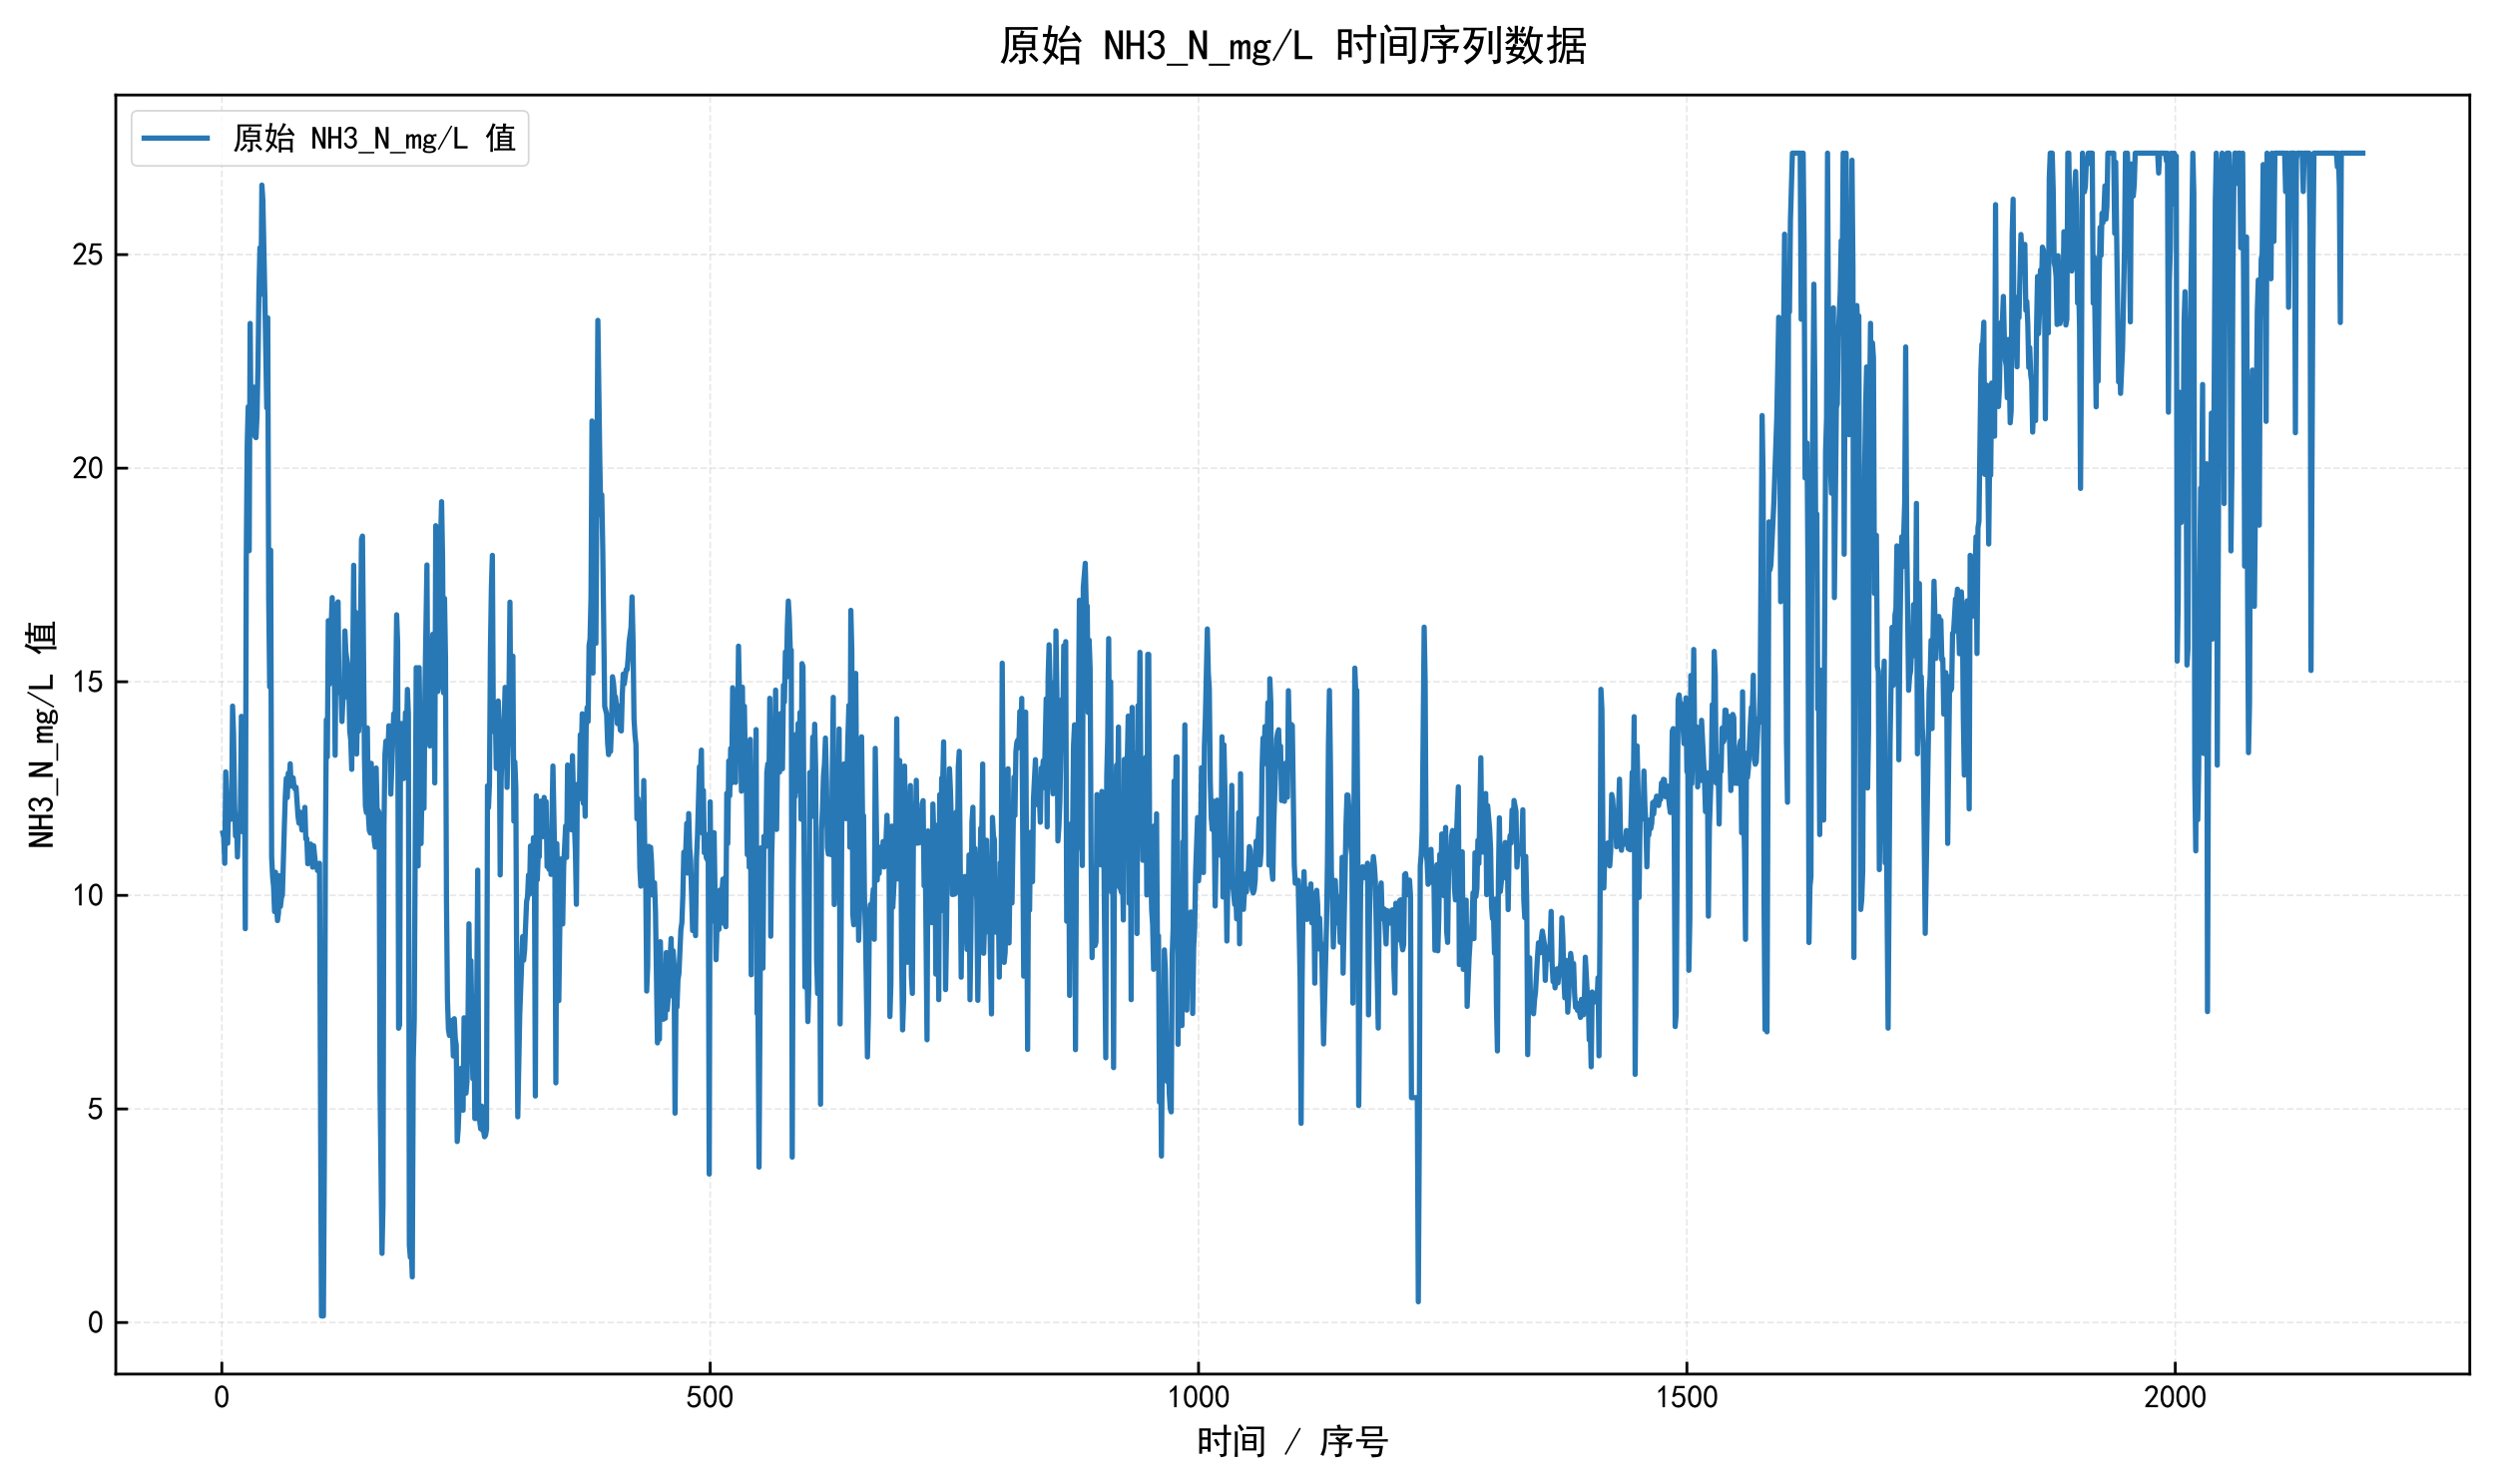<?xml version="1.0" encoding="utf-8" standalone="no"?>
<!DOCTYPE svg PUBLIC "-//W3C//DTD SVG 1.1//EN"
  "http://www.w3.org/Graphics/SVG/1.1/DTD/svg11.dtd">
<svg xmlns:xlink="http://www.w3.org/1999/xlink" width="712.567pt" height="423.712pt" viewBox="0 0 712.567 423.712" xmlns="http://www.w3.org/2000/svg" version="1.1">
 <defs>
  <style type="text/css">*{stroke-linejoin: round; stroke-linecap: butt}</style>
 </defs>
 <g id="figure_1">
  <g id="patch_1">
   <path d="M 0 423.712 
L 712.567 423.712 
L 712.567 0 
L 0 0 
z
" style="fill: #ffffff"/>
  </g>
  <g id="axes_1">
   <g id="patch_2">
    <path d="M 33.075 392.441 
L 705.367 392.441 
L 705.367 27.137 
L 33.075 27.137 
z
" style="fill: #ffffff"/>
   </g>
   <g id="matplotlib.axis_1">
    <g id="xtick_1">
     <g id="line2d_1">
      <path d="M 63.355 392.441 
L 63.355 27.137 
" clip-path="url(#p6dc4c0f2d7)" style="fill: none; stroke-dasharray: 1.85,0.8; stroke-dashoffset: 0; stroke: #b2b2b2; stroke-opacity: 0.3; stroke-width: 0.5"/>
     </g>
     <g id="line2d_2">
      <defs>
       <path id="mf097a576e6" d="M 0 0 
L 0 -3.5 
" style="stroke: #000000; stroke-width: 0.8"/>
      </defs>
      <g>
       <use xlink:href="#mf097a576e6" x="63.355" y="392.441" style="stroke: #000000; stroke-width: 0.8"/>
      </g>
     </g>
     <g id="text_1">
      <!-- 0 -->
      <g transform="translate(61.105 402.129) scale(0.09 -0.09)">
       <defs>
        <path id="SimHei-30" d="M 225 2537 
Q 250 3200 412 3587 
Q 575 3975 875 4225 
Q 1175 4475 1612 4475 
Q 2050 4475 2375 4112 
Q 2700 3750 2800 3200 
Q 2900 2650 2862 1937 
Q 2825 1225 2612 775 
Q 2400 325 1975 150 
Q 1550 -25 1125 187 
Q 700 400 525 750 
Q 350 1100 275 1487 
Q 200 1875 225 2537 
z
M 750 2687 
Q 675 2000 800 1462 
Q 925 925 1212 700 
Q 1500 475 1800 612 
Q 2100 750 2237 1162 
Q 2375 1575 2375 2062 
Q 2375 2550 2337 2950 
Q 2300 3350 2112 3675 
Q 1925 4000 1612 4012 
Q 1300 4025 1062 3700 
Q 825 3375 750 2687 
z
" transform="scale(0.016)"/>
       </defs>
       <use xlink:href="#SimHei-30"/>
      </g>
     </g>
    </g>
    <g id="xtick_2">
     <g id="line2d_3">
      <path d="M 202.829 392.441 
L 202.829 27.137 
" clip-path="url(#p6dc4c0f2d7)" style="fill: none; stroke-dasharray: 1.85,0.8; stroke-dashoffset: 0; stroke: #b2b2b2; stroke-opacity: 0.3; stroke-width: 0.5"/>
     </g>
     <g id="line2d_4">
      <g>
       <use xlink:href="#mf097a576e6" x="202.829" y="392.441" style="stroke: #000000; stroke-width: 0.8"/>
      </g>
     </g>
     <g id="text_2">
      <!-- 500 -->
      <g transform="translate(196.079 402.129) scale(0.09 -0.09)">
       <defs>
        <path id="SimHei-35" d="M 550 1325 
Q 725 650 1150 575 
Q 1575 500 1837 662 
Q 2100 825 2212 1087 
Q 2325 1350 2312 1675 
Q 2300 2000 2137 2225 
Q 1975 2450 1725 2525 
Q 1475 2600 1162 2525 
Q 850 2450 650 2175 
L 225 2225 
Q 275 2375 700 4375 
L 2675 4375 
L 2675 3925 
L 1075 3925 
Q 950 3250 825 2850 
Q 1200 3025 1525 3012 
Q 1850 3000 2150 2862 
Q 2450 2725 2587 2487 
Q 2725 2250 2787 2012 
Q 2850 1775 2837 1500 
Q 2825 1225 2725 937 
Q 2625 650 2425 462 
Q 2225 275 1937 162 
Q 1650 50 1275 75 
Q 900 100 562 350 
Q 225 600 100 1200 
L 550 1325 
z
" transform="scale(0.016)"/>
       </defs>
       <use xlink:href="#SimHei-35"/>
       <use xlink:href="#SimHei-30" transform="translate(50 0)"/>
       <use xlink:href="#SimHei-30" transform="translate(100 0)"/>
      </g>
     </g>
    </g>
    <g id="xtick_3">
     <g id="line2d_5">
      <path d="M 342.303 392.441 
L 342.303 27.137 
" clip-path="url(#p6dc4c0f2d7)" style="fill: none; stroke-dasharray: 1.85,0.8; stroke-dashoffset: 0; stroke: #b2b2b2; stroke-opacity: 0.3; stroke-width: 0.5"/>
     </g>
     <g id="line2d_6">
      <g>
       <use xlink:href="#mf097a576e6" x="342.303" y="392.441" style="stroke: #000000; stroke-width: 0.8"/>
      </g>
     </g>
     <g id="text_3">
      <!-- 1000 -->
      <g transform="translate(333.303 402.129) scale(0.09 -0.09)">
       <defs>
        <path id="SimHei-31" d="M 1400 3600 
Q 1075 3275 575 2975 
L 575 3450 
Q 1200 3875 1600 4450 
L 1900 4450 
L 1900 150 
L 1400 150 
L 1400 3600 
z
" transform="scale(0.016)"/>
       </defs>
       <use xlink:href="#SimHei-31"/>
       <use xlink:href="#SimHei-30" transform="translate(50 0)"/>
       <use xlink:href="#SimHei-30" transform="translate(100 0)"/>
       <use xlink:href="#SimHei-30" transform="translate(150 0)"/>
      </g>
     </g>
    </g>
    <g id="xtick_4">
     <g id="line2d_7">
      <path d="M 481.777 392.441 
L 481.777 27.137 
" clip-path="url(#p6dc4c0f2d7)" style="fill: none; stroke-dasharray: 1.85,0.8; stroke-dashoffset: 0; stroke: #b2b2b2; stroke-opacity: 0.3; stroke-width: 0.5"/>
     </g>
     <g id="line2d_8">
      <g>
       <use xlink:href="#mf097a576e6" x="481.777" y="392.441" style="stroke: #000000; stroke-width: 0.8"/>
      </g>
     </g>
     <g id="text_4">
      <!-- 1500 -->
      <g transform="translate(472.777 402.129) scale(0.09 -0.09)">
       <use xlink:href="#SimHei-31"/>
       <use xlink:href="#SimHei-35" transform="translate(50 0)"/>
       <use xlink:href="#SimHei-30" transform="translate(100 0)"/>
       <use xlink:href="#SimHei-30" transform="translate(150 0)"/>
      </g>
     </g>
    </g>
    <g id="xtick_5">
     <g id="line2d_9">
      <path d="M 621.251 392.441 
L 621.251 27.137 
" clip-path="url(#p6dc4c0f2d7)" style="fill: none; stroke-dasharray: 1.85,0.8; stroke-dashoffset: 0; stroke: #b2b2b2; stroke-opacity: 0.3; stroke-width: 0.5"/>
     </g>
     <g id="line2d_10">
      <g>
       <use xlink:href="#mf097a576e6" x="621.251" y="392.441" style="stroke: #000000; stroke-width: 0.8"/>
      </g>
     </g>
     <g id="text_5">
      <!-- 2000 -->
      <g transform="translate(612.251 402.129) scale(0.09 -0.09)">
       <defs>
        <path id="SimHei-32" d="M 300 250 
Q 325 625 650 925 
Q 975 1225 1475 1862 
Q 1975 2500 2125 2850 
Q 2275 3200 2237 3450 
Q 2200 3700 2000 3862 
Q 1800 4025 1537 4000 
Q 1275 3975 1037 3800 
Q 800 3625 675 3275 
L 200 3350 
Q 400 3925 712 4187 
Q 1025 4450 1450 4475 
Q 1700 4500 1900 4462 
Q 2100 4425 2312 4287 
Q 2525 4150 2662 3875 
Q 2800 3600 2762 3212 
Q 2725 2825 2375 2287 
Q 2025 1750 1025 600 
L 2825 600 
L 2825 150 
L 300 150 
L 300 250 
z
" transform="scale(0.016)"/>
       </defs>
       <use xlink:href="#SimHei-32"/>
       <use xlink:href="#SimHei-30" transform="translate(50 0)"/>
       <use xlink:href="#SimHei-30" transform="translate(100 0)"/>
       <use xlink:href="#SimHei-30" transform="translate(150 0)"/>
      </g>
     </g>
    </g>
    <g id="text_6">
     <!-- 时间 / 序号 -->
     <g transform="translate(341.721 415.262) scale(0.1 -0.1)">
      <defs>
       <path id="SimHei-65f6" d="M 2525 4575 
Q 2500 3675 2500 2400 
Q 2500 1125 2525 400 
L 2000 400 
L 2000 875 
L 1000 875 
L 1000 50 
L 475 50 
Q 500 1200 500 2350 
Q 500 3525 475 4575 
L 2525 4575 
z
M 4875 3825 
Q 4875 4575 4850 5225 
L 5400 5225 
Q 5375 4575 5375 3825 
Q 5750 3825 6175 3850 
L 6175 3375 
Q 5750 3400 5375 3400 
L 5375 50 
Q 5375 -325 5075 -425 
Q 4775 -525 4300 -575 
Q 4300 -275 4025 0 
Q 4500 -50 4687 -25 
Q 4875 0 4875 300 
L 4875 3400 
Q 3625 3400 2775 3375 
L 2775 3850 
Q 3575 3825 4875 3825 
z
M 2000 1300 
L 2000 2550 
L 1000 2550 
L 1000 1300 
L 2000 1300 
z
M 2000 2975 
L 2000 4150 
L 1000 4150 
L 1000 2975 
L 2000 2975 
z
M 3550 2725 
Q 3875 2200 4175 1600 
Q 3925 1525 3650 1375 
Q 3450 1975 3075 2500 
Q 3300 2600 3550 2725 
z
" transform="scale(0.016)"/>
       <path id="SimHei-95f4" d="M 4450 3550 
Q 4425 3075 4425 2725 
L 4425 1400 
Q 4425 1075 4450 625 
L 1925 625 
Q 1950 1075 1950 1425 
L 1950 2725 
Q 1950 3075 1925 3550 
L 4450 3550 
z
M 5800 4875 
Q 5775 4400 5775 3925 
L 5775 250 
Q 5800 -325 5462 -450 
Q 5125 -575 4725 -625 
Q 4700 -325 4525 -25 
Q 5000 -50 5137 25 
Q 5275 100 5275 350 
L 5275 4450 
L 3775 4450 
Q 3175 4450 2650 4425 
L 2650 4900 
Q 3175 4875 3775 4875 
L 5800 4875 
z
M 550 -525 
Q 600 -25 600 525 
L 600 3150 
Q 600 3675 550 4025 
L 1125 4025 
Q 1100 3650 1100 3300 
L 1100 500 
Q 1100 0 1125 -525 
L 550 -525 
z
M 3950 1025 
L 3950 1950 
L 2425 1950 
L 2425 1025 
L 3950 1025 
z
M 3950 2350 
L 3950 3150 
L 2425 3150 
L 2425 2350 
L 3950 2350 
z
M 1525 5300 
Q 1750 5000 2225 4350 
Q 1950 4225 1700 4075 
Q 1450 4575 1075 5025 
Q 1350 5225 1525 5300 
z
" transform="scale(0.016)"/>
       <path id="SimHei-20" transform="scale(0.016)"/>
       <path id="SimHei-2f" d="M 3000 4550 
L 350 -175 
L 100 -25 
L 2750 4700 
L 3000 4550 
z
" transform="scale(0.016)"/>
       <path id="SimHei-5e8f" d="M 4000 2075 
L 5975 2075 
Q 5750 1525 5575 1025 
Q 5325 1100 5050 1150 
Q 5175 1450 5275 1700 
L 4050 1700 
L 4050 150 
Q 4050 -375 3762 -462 
Q 3475 -550 2950 -575 
Q 2875 -300 2750 0 
Q 3350 -75 3475 25 
Q 3600 125 3575 375 
L 3575 1700 
L 2450 1700 
Q 2050 1700 1675 1675 
L 1675 2100 
Q 2100 2075 2425 2075 
L 3675 2075 
Q 3325 2400 2875 2775 
Q 2975 2875 3250 3100 
Q 3400 2975 3725 2725 
L 4575 3275 
L 3000 3275 
Q 2400 3275 1950 3250 
L 1950 3700 
Q 2400 3675 3000 3675 
L 5400 3675 
L 5400 3250 
Q 4700 2875 4025 2450 
L 4275 2250 
L 4000 2075 
z
M 3725 5275 
Q 3825 4925 3925 4525 
L 4850 4525 
Q 5425 4525 6000 4550 
L 6000 4125 
Q 5425 4150 4850 4150 
L 1400 4150 
Q 1400 2750 1362 2137 
Q 1325 1525 1200 887 
Q 1075 250 775 -350 
Q 625 -250 250 -125 
Q 475 300 600 700 
Q 725 1100 800 1637 
Q 875 2175 875 2825 
Q 875 3500 850 4525 
L 3350 4525 
Q 3275 4825 3150 5150 
Q 3425 5200 3725 5275 
z
" transform="scale(0.016)"/>
       <path id="SimHei-53f7" d="M 5025 4925 
Q 5000 4550 5000 4075 
Q 5000 3600 5025 3175 
L 1400 3175 
Q 1425 3525 1425 4000 
Q 1425 4500 1400 4925 
L 5025 4925 
z
M 5175 2625 
Q 5650 2625 6025 2650 
L 6025 2200 
Q 5650 2225 5175 2225 
L 2450 2225 
Q 2350 1875 2225 1450 
L 5175 1450 
Q 5100 1050 5062 775 
Q 5025 500 4950 112 
Q 4875 -275 4650 -412 
Q 4425 -550 3225 -625 
Q 3125 -350 2975 -50 
Q 3875 -75 4112 -50 
Q 4350 -25 4425 212 
Q 4500 450 4575 1025 
L 1600 1025 
Q 1825 1625 1950 2225 
L 1350 2225 
Q 825 2225 375 2200 
L 375 2650 
Q 825 2625 1350 2625 
L 5175 2625 
z
M 4525 3575 
L 4525 4525 
L 1900 4525 
L 1900 3575 
L 4525 3575 
z
" transform="scale(0.016)"/>
      </defs>
      <use xlink:href="#SimHei-65f6"/>
      <use xlink:href="#SimHei-95f4" transform="translate(100 0)"/>
      <use xlink:href="#SimHei-20" transform="translate(200 0)"/>
      <use xlink:href="#SimHei-2f" transform="translate(250 0)"/>
      <use xlink:href="#SimHei-20" transform="translate(300 0)"/>
      <use xlink:href="#SimHei-5e8f" transform="translate(350 0)"/>
      <use xlink:href="#SimHei-53f7" transform="translate(450 0)"/>
     </g>
    </g>
   </g>
   <g id="matplotlib.axis_2">
    <g id="ytick_1">
     <g id="line2d_11">
      <path d="M 33.075 377.721 
L 705.367 377.721 
" clip-path="url(#p6dc4c0f2d7)" style="fill: none; stroke-dasharray: 1.85,0.8; stroke-dashoffset: 0; stroke: #b2b2b2; stroke-opacity: 0.3; stroke-width: 0.5"/>
     </g>
     <g id="line2d_12">
      <defs>
       <path id="m32ba74e016" d="M 0 0 
L 3.5 0 
" style="stroke: #000000; stroke-width: 0.8"/>
      </defs>
      <g>
       <use xlink:href="#m32ba74e016" x="33.075" y="377.721" style="stroke: #000000; stroke-width: 0.8"/>
      </g>
     </g>
     <g id="text_7">
      <!-- 0 -->
      <g transform="translate(25.075 380.815) scale(0.09 -0.09)">
       <use xlink:href="#SimHei-30"/>
      </g>
     </g>
    </g>
    <g id="ytick_2">
     <g id="line2d_13">
      <path d="M 33.075 316.72 
L 705.367 316.72 
" clip-path="url(#p6dc4c0f2d7)" style="fill: none; stroke-dasharray: 1.85,0.8; stroke-dashoffset: 0; stroke: #b2b2b2; stroke-opacity: 0.3; stroke-width: 0.5"/>
     </g>
     <g id="line2d_14">
      <g>
       <use xlink:href="#m32ba74e016" x="33.075" y="316.72" style="stroke: #000000; stroke-width: 0.8"/>
      </g>
     </g>
     <g id="text_8">
      <!-- 5 -->
      <g transform="translate(25.075 319.813) scale(0.09 -0.09)">
       <use xlink:href="#SimHei-35"/>
      </g>
     </g>
    </g>
    <g id="ytick_3">
     <g id="line2d_15">
      <path d="M 33.075 255.718 
L 705.367 255.718 
" clip-path="url(#p6dc4c0f2d7)" style="fill: none; stroke-dasharray: 1.85,0.8; stroke-dashoffset: 0; stroke: #b2b2b2; stroke-opacity: 0.3; stroke-width: 0.5"/>
     </g>
     <g id="line2d_16">
      <g>
       <use xlink:href="#m32ba74e016" x="33.075" y="255.718" style="stroke: #000000; stroke-width: 0.8"/>
      </g>
     </g>
     <g id="text_9">
      <!-- 10 -->
      <g transform="translate(20.575 258.811) scale(0.09 -0.09)">
       <use xlink:href="#SimHei-31"/>
       <use xlink:href="#SimHei-30" transform="translate(50 0)"/>
      </g>
     </g>
    </g>
    <g id="ytick_4">
     <g id="line2d_17">
      <path d="M 33.075 194.716 
L 705.367 194.716 
" clip-path="url(#p6dc4c0f2d7)" style="fill: none; stroke-dasharray: 1.85,0.8; stroke-dashoffset: 0; stroke: #b2b2b2; stroke-opacity: 0.3; stroke-width: 0.5"/>
     </g>
     <g id="line2d_18">
      <g>
       <use xlink:href="#m32ba74e016" x="33.075" y="194.716" style="stroke: #000000; stroke-width: 0.8"/>
      </g>
     </g>
     <g id="text_10">
      <!-- 15 -->
      <g transform="translate(20.575 197.81) scale(0.09 -0.09)">
       <use xlink:href="#SimHei-31"/>
       <use xlink:href="#SimHei-35" transform="translate(50 0)"/>
      </g>
     </g>
    </g>
    <g id="ytick_5">
     <g id="line2d_19">
      <path d="M 33.075 133.714 
L 705.367 133.714 
" clip-path="url(#p6dc4c0f2d7)" style="fill: none; stroke-dasharray: 1.85,0.8; stroke-dashoffset: 0; stroke: #b2b2b2; stroke-opacity: 0.3; stroke-width: 0.5"/>
     </g>
     <g id="line2d_20">
      <g>
       <use xlink:href="#m32ba74e016" x="33.075" y="133.714" style="stroke: #000000; stroke-width: 0.8"/>
      </g>
     </g>
     <g id="text_11">
      <!-- 20 -->
      <g transform="translate(20.575 136.808) scale(0.09 -0.09)">
       <use xlink:href="#SimHei-32"/>
       <use xlink:href="#SimHei-30" transform="translate(50 0)"/>
      </g>
     </g>
    </g>
    <g id="ytick_6">
     <g id="line2d_21">
      <path d="M 33.075 72.712 
L 705.367 72.712 
" clip-path="url(#p6dc4c0f2d7)" style="fill: none; stroke-dasharray: 1.85,0.8; stroke-dashoffset: 0; stroke: #b2b2b2; stroke-opacity: 0.3; stroke-width: 0.5"/>
     </g>
     <g id="line2d_22">
      <g>
       <use xlink:href="#m32ba74e016" x="33.075" y="72.712" style="stroke: #000000; stroke-width: 0.8"/>
      </g>
     </g>
     <g id="text_12">
      <!-- 25 -->
      <g transform="translate(20.575 75.806) scale(0.09 -0.09)">
       <use xlink:href="#SimHei-32"/>
       <use xlink:href="#SimHei-35" transform="translate(50 0)"/>
      </g>
     </g>
    </g>
    <g id="text_13">
     <!-- NH3_N_mg/L 值 -->
     <g transform="translate(15.247 242.289) rotate(-90) scale(0.1 -0.1)">
      <defs>
       <path id="SimHei-4e" d="M 2850 125 
L 2225 125 
L 850 3225 
L 825 3225 
L 825 125 
L 250 125 
L 250 4400 
L 875 4400 
L 2250 1300 
L 2275 1300 
L 2275 4400 
L 2850 4400 
L 2850 125 
z
" transform="scale(0.016)"/>
       <path id="SimHei-48" d="M 2850 125 
L 2275 125 
L 2275 2125 
L 850 2125 
L 850 125 
L 275 125 
L 275 4400 
L 850 4400 
L 850 2600 
L 2275 2600 
L 2275 4400 
L 2850 4400 
L 2850 125 
z
" transform="scale(0.016)"/>
       <path id="SimHei-33" d="M 250 1225 
L 700 1300 
Q 800 975 1025 762 
Q 1250 550 1587 562 
Q 1925 575 2125 837 
Q 2325 1100 2300 1437 
Q 2275 1775 2037 1962 
Q 1800 2150 1275 2225 
L 1275 2550 
Q 1800 2600 2037 2825 
Q 2275 3050 2250 3412 
Q 2225 3775 1925 3937 
Q 1625 4100 1287 3975 
Q 950 3850 750 3275 
L 300 3350 
Q 450 3800 712 4100 
Q 975 4400 1425 4450 
Q 1875 4500 2212 4337 
Q 2550 4175 2687 3837 
Q 2825 3500 2725 3100 
Q 2625 2700 2150 2400 
Q 2500 2250 2687 1950 
Q 2875 1650 2812 1162 
Q 2750 675 2375 375 
Q 2000 75 1525 87 
Q 1050 100 700 387 
Q 350 675 250 1225 
z
" transform="scale(0.016)"/>
       <path id="SimHei-5f" d="M 3150 -850 
L 0 -850 
L 0 -550 
L 3150 -550 
L 3150 -850 
z
" transform="scale(0.016)"/>
       <path id="SimHei-6d" d="M 3050 125 
L 2550 125 
L 2550 2150 
Q 2550 2300 2500 2400 
Q 2450 2500 2300 2500 
Q 2125 2500 1975 2312 
Q 1825 2125 1825 1825 
L 1825 125 
L 1325 125 
L 1325 2150 
Q 1325 2300 1275 2400 
Q 1225 2500 1075 2500 
Q 900 2500 750 2312 
Q 600 2125 600 1825 
L 600 125 
L 100 125 
L 100 2925 
L 600 2925 
L 600 2550 
Q 725 2750 900 2862 
Q 1075 2975 1275 2975 
Q 1475 2975 1612 2862 
Q 1750 2750 1800 2550 
Q 1925 2750 2087 2862 
Q 2250 2975 2450 2975 
Q 2750 2975 2900 2812 
Q 3050 2650 3050 2350 
L 3050 125 
z
" transform="scale(0.016)"/>
       <path id="SimHei-67" d="M 2975 2500 
Q 2800 2550 2637 2562 
Q 2475 2575 2300 2525 
Q 2375 2450 2425 2337 
Q 2475 2225 2475 2000 
Q 2475 1575 2187 1300 
Q 1900 1025 1475 1025 
Q 1375 1025 1212 1062 
Q 1050 1100 950 1150 
Q 875 1100 850 1050 
Q 825 1000 825 925 
Q 825 800 1000 737 
Q 1175 675 1625 675 
Q 2350 675 2612 475 
Q 2875 275 2875 -25 
Q 2875 -425 2487 -612 
Q 2100 -800 1575 -800 
Q 900 -800 575 -625 
Q 250 -450 250 -150 
Q 250 0 375 150 
Q 500 300 700 400 
Q 550 475 462 587 
Q 375 700 375 875 
Q 375 1025 487 1137 
Q 600 1250 750 1325 
Q 625 1450 550 1625 
Q 475 1800 475 2000 
Q 475 2425 762 2700 
Q 1050 2975 1475 2975 
Q 1700 2975 1862 2912 
Q 2025 2850 2150 2725 
Q 2350 2875 2550 2937 
Q 2750 3000 2975 2975 
L 2975 2500 
z
M 1975 2000 
Q 1975 2250 1850 2400 
Q 1725 2550 1475 2550 
Q 1225 2550 1100 2400 
Q 975 2250 975 2000 
Q 975 1750 1100 1600 
Q 1225 1450 1475 1450 
Q 1725 1450 1850 1600 
Q 1975 1750 1975 2000 
z
M 2400 -75 
Q 2400 25 2287 125 
Q 2175 225 1725 225 
Q 1625 225 1450 237 
Q 1275 250 1050 275 
Q 850 200 775 100 
Q 700 0 700 -100 
Q 700 -250 900 -350 
Q 1100 -450 1600 -450 
Q 2025 -450 2212 -337 
Q 2400 -225 2400 -75 
z
" transform="scale(0.016)"/>
       <path id="SimHei-4c" d="M 2900 125 
L 300 125 
L 300 4400 
L 875 4400 
L 875 600 
L 2900 600 
L 2900 125 
z
" transform="scale(0.016)"/>
       <path id="SimHei-503c" d="M 3675 4450 
L 3675 5100 
Q 3975 5075 4350 5050 
Q 4225 4875 4200 4450 
L 5125 4450 
Q 5550 4450 5875 4475 
L 5875 4025 
Q 5525 4050 5125 4050 
L 4175 4050 
L 4125 3500 
L 5400 3500 
Q 5375 3200 5375 2700 
L 5375 150 
Q 5875 150 6100 175 
L 6100 -275 
Q 5775 -250 5200 -250 
L 2850 -250 
Q 2275 -250 1900 -275 
L 1900 175 
Q 2125 150 2600 150 
L 2600 2700 
Q 2600 3175 2575 3500 
L 3600 3500 
L 3650 4050 
L 3200 4050 
Q 2575 4050 2225 4025 
L 2225 4475 
Q 2550 4450 3200 4450 
L 3675 4450 
z
M 2225 4900 
Q 2025 4675 1650 3750 
L 1650 450 
Q 1650 -75 1675 -550 
L 1150 -550 
Q 1175 -125 1175 375 
L 1175 2950 
Q 875 2450 625 2150 
Q 425 2425 250 2575 
Q 500 2825 937 3537 
Q 1375 4250 1625 5150 
Q 1975 4975 2225 4900 
z
M 4925 2650 
L 4925 3150 
L 3075 3150 
L 3075 2650 
L 4925 2650 
z
M 4925 150 
L 4925 625 
L 3075 625 
L 3075 150 
L 4925 150 
z
M 4925 1000 
L 4925 1450 
L 3075 1450 
L 3075 1000 
L 4925 1000 
z
M 4925 1825 
L 4925 2275 
L 3075 2275 
L 3075 1825 
L 4925 1825 
z
" transform="scale(0.016)"/>
      </defs>
      <use xlink:href="#SimHei-4e"/>
      <use xlink:href="#SimHei-48" transform="translate(50 0)"/>
      <use xlink:href="#SimHei-33" transform="translate(100 0)"/>
      <use xlink:href="#SimHei-5f" transform="translate(150 0)"/>
      <use xlink:href="#SimHei-4e" transform="translate(200 0)"/>
      <use xlink:href="#SimHei-5f" transform="translate(250 0)"/>
      <use xlink:href="#SimHei-6d" transform="translate(300 0)"/>
      <use xlink:href="#SimHei-67" transform="translate(350 0)"/>
      <use xlink:href="#SimHei-2f" transform="translate(400 0)"/>
      <use xlink:href="#SimHei-4c" transform="translate(450 0)"/>
      <use xlink:href="#SimHei-20" transform="translate(500 0)"/>
      <use xlink:href="#SimHei-503c" transform="translate(550 0)"/>
     </g>
    </g>
   </g>
   <g id="line2d_23">
    <path d="M 63.634 237.905 
L 63.913 239.247 
L 64.192 246.567 
L 64.471 220.459 
L 64.75 228.145 
L 65.028 240.833 
L 65.307 229.243 
L 65.586 229.243 
L 65.865 234.001 
L 66.144 230.463 
L 66.423 201.67 
L 66.702 209.722 
L 66.981 228.511 
L 67.26 238.759 
L 67.539 233.635 
L 67.818 244.737 
L 68.097 234.855 
L 68.376 235.953 
L 68.655 231.317 
L 68.934 204.598 
L 69.213 237.539 
L 69.492 205.696 
L 69.771 206.794 
L 70.05 265.234 
L 70.329 160.067 
L 70.607 126.76 
L 70.886 116.17 
L 71.165 157.285 
L 71.444 92.379 
L 71.723 124.076 
L 72.002 121.257 
L 72.56 110.582 
L 72.839 124.661 
L 73.118 124.991 
L 73.397 118.756 
L 73.676 104.421 
L 73.955 82.985 
L 74.234 70.76 
L 74.513 84.058 
L 74.792 52.862 
L 75.071 57.035 
L 75.629 84.058 
L 76.186 116.511 
L 76.465 90.769 
L 76.744 170.559 
L 77.023 196.18 
L 77.302 157.139 
L 77.581 244.737 
L 77.86 250.35 
L 78.139 253.278 
L 78.418 260.354 
L 78.697 249.129 
L 78.976 258.89 
L 79.255 262.916 
L 79.534 260.72 
L 79.813 250.106 
L 80.092 258.89 
L 80.371 256.45 
L 80.65 255.596 
L 81.207 236.075 
L 81.486 227.413 
L 81.765 222.289 
L 82.044 227.779 
L 82.323 220.825 
L 82.602 222.899 
L 82.881 218.141 
L 83.16 224.485 
L 83.439 222.655 
L 83.718 222.167 
L 83.997 224.851 
L 84.276 225.339 
L 84.555 224.851 
L 85.113 233.147 
L 85.392 235.099 
L 85.671 231.927 
L 86.229 237.051 
L 86.507 235.587 
L 86.786 235.343 
L 87.065 230.585 
L 87.344 239.613 
L 87.623 239.491 
L 87.902 246.689 
L 88.181 242.053 
L 88.46 244.127 
L 88.739 241.077 
L 89.018 245.225 
L 89.297 247.665 
L 89.576 241.565 
L 90.134 247.177 
L 90.413 247.177 
L 90.692 248.641 
L 91.25 246.567 
L 91.807 375.837 
L 92.365 375.837 
L 92.644 329.53 
L 92.923 245.469 
L 93.202 205.574 
L 93.481 216.188 
L 93.76 177.269 
L 94.039 195.448 
L 94.318 183.613 
L 94.597 178.367 
L 94.876 170.681 
L 95.155 188.616 
L 95.434 185.078 
L 95.713 215.7 
L 95.992 180.441 
L 96.271 172.511 
L 96.55 171.901 
L 96.829 197.766 
L 97.108 196.546 
L 97.386 197.034 
L 97.665 206.062 
L 97.944 199.84 
L 98.223 199.352 
L 98.502 180.197 
L 98.781 186.176 
L 99.339 190.324 
L 99.618 196.668 
L 99.897 208.905 
L 100.176 211.308 
L 100.455 219.727 
L 101.013 161.445 
L 101.292 202.341 
L 101.571 174.841 
L 101.85 215.347 
L 102.129 199.132 
L 102.408 208.832 
L 102.686 203.744 
L 103.244 153.967 
L 103.523 153.113 
L 104.081 216.066 
L 104.36 230.219 
L 104.639 232.049 
L 104.918 207.892 
L 105.197 232.537 
L 105.476 237.173 
L 105.755 237.905 
L 106.034 218.019 
L 106.313 232.537 
L 106.592 231.561 
L 106.871 239.979 
L 107.15 241.931 
L 107.429 219.361 
L 107.708 231.805 
L 107.986 231.439 
L 108.265 232.171 
L 108.544 311.107 
L 109.102 357.957 
L 109.381 344.17 
L 109.66 236.197 
L 109.939 215.456 
L 110.218 211.674 
L 110.497 215.212 
L 110.776 215.578 
L 111.055 207.282 
L 111.334 209.478 
L 111.613 226.803 
L 112.45 203.866 
L 112.729 210.942 
L 113.008 196.607 
L 113.286 175.586 
L 113.565 183.626 
L 113.844 293.661 
L 114.123 292.685 
L 114.402 208.502 
L 114.681 206.636 
L 114.96 220.178 
L 115.239 222.374 
L 115.518 216.152 
L 115.797 203.549 
L 116.076 210.527 
L 116.355 196.9 
L 116.634 204.012 
L 116.913 355.639 
L 117.192 359.092 
L 117.471 356.834 
L 117.75 364.679 
L 118.029 302.811 
L 118.308 291.209 
L 118.865 190.677 
L 119.144 209.076 
L 119.423 247.299 
L 119.702 190.677 
L 119.981 210.637 
L 120.26 240.919 
L 120.818 204.354 
L 121.097 230.829 
L 121.376 196.607 
L 121.934 161.36 
L 122.213 208.344 
L 122.492 207.258 
L 122.771 213.041 
L 123.05 185.139 
L 123.329 187.286 
L 123.608 181.137 
L 123.887 187.835 
L 124.165 223.606 
L 124.444 150.136 
L 124.723 156.138 
L 125.002 197.497 
L 125.56 194.496 
L 125.839 153.991 
L 126.118 143.291 
L 126.397 159.31 
L 126.676 197.864 
L 126.955 170.913 
L 127.234 188.006 
L 127.513 257.487 
L 127.792 285.438 
L 128.071 293.978 
L 128.35 295.723 
L 128.629 291.416 
L 128.908 292.026 
L 129.187 293.173 
L 129.465 301.591 
L 129.744 290.952 
L 130.023 296.613 
L 130.302 298.529 
L 130.581 326.016 
L 130.86 322.429 
L 131.139 315.268 
L 131.418 315.561 
L 131.697 305.093 
L 131.976 309.985 
L 132.255 317.086 
L 132.534 290.684 
L 132.813 311.913 
L 133.092 312.205 
L 133.371 308.789 
L 133.65 293.014 
L 133.929 263.843 
L 134.208 290.586 
L 134.487 274.372 
L 135.044 308.082 
L 135.323 284.596 
L 135.602 319.452 
L 135.881 319.452 
L 136.439 248.532 
L 136.718 317.866 
L 137.276 322.381 
L 137.555 315.902 
L 137.834 322.832 
L 138.113 323.052 
L 138.392 324.65 
L 138.671 324.223 
L 138.95 322.539 
L 139.229 224.436 
L 139.508 230.658 
L 139.787 224.131 
L 140.065 185.883 
L 140.344 167.838 
L 140.623 158.615 
L 140.902 208.905 
L 141.46 203.415 
L 141.739 219.47 
L 142.018 214.371 
L 142.297 200.206 
L 142.576 206.928 
L 142.855 249.886 
L 143.134 222.679 
L 143.413 213.187 
L 143.692 218.848 
L 144.25 196.326 
L 144.529 198.193 
L 144.808 224.875 
L 145.087 213.785 
L 145.366 198.23 
L 145.644 171.974 
L 145.923 212.431 
L 146.202 192.373 
L 146.481 187.396 
L 146.76 234.513 
L 147.039 217.616 
L 147.318 225.058 
L 147.597 284.462 
L 147.876 318.964 
L 148.434 289.818 
L 149.271 267.491 
L 149.55 274.25 
L 149.829 271.359 
L 150.387 257.536 
L 150.666 256.145 
L 150.944 249.923 
L 151.223 255.388 
L 151.502 241.626 
L 151.781 244.823 
L 152.06 251.85 
L 152.339 239.272 
L 152.618 245.079 
L 152.897 313.023 
L 153.176 227.279 
L 153.455 251.277 
L 153.734 243.737 
L 154.013 244.713 
L 154.292 228.816 
L 154.571 232.976 
L 154.85 228.804 
L 155.129 238.942 
L 155.408 227.754 
L 155.687 234.208 
L 155.966 228.938 
L 156.244 247.507 
L 156.523 239.699 
L 156.802 248.288 
L 157.081 240.821 
L 157.36 249.727 
L 157.918 218.787 
L 158.476 247.873 
L 158.755 309.265 
L 159.034 240.967 
L 159.313 255.047 
L 159.592 285.792 
L 160.15 245.323 
L 160.429 246.067 
L 160.708 263.892 
L 160.987 247.446 
L 161.544 235.892 
L 161.823 244.884 
L 162.102 218.494 
L 162.381 230.622 
L 162.66 229.267 
L 162.939 230.109 
L 163.218 237.002 
L 163.497 215.847 
L 163.776 227.998 
L 164.334 243.249 
L 164.613 258.268 
L 164.892 224.009 
L 165.45 228.133 
L 165.729 209.844 
L 166.008 215.237 
L 166.287 203.866 
L 166.566 229.389 
L 166.844 221.605 
L 167.123 233.135 
L 167.402 207.941 
L 167.681 202.073 
L 167.96 206.062 
L 168.239 184.297 
L 168.518 182.528 
L 168.797 170.425 
L 169.076 120.245 
L 169.355 192.215 
L 169.634 153.064 
L 169.913 148.794 
L 170.192 183.735 
L 170.75 91.501 
L 171.308 132.299 
L 171.587 147.134 
L 171.866 141.315 
L 172.145 156.846 
L 172.702 201.743 
L 173.26 203.988 
L 173.539 212.297 
L 173.818 215.517 
L 174.097 205.098 
L 174.376 214.59 
L 174.655 207.343 
L 174.934 193.288 
L 175.213 195.082 
L 175.492 198.705 
L 175.771 198.998 
L 176.05 201.353 
L 176.329 206.66 
L 176.608 201.621 
L 177.166 208.539 
L 177.445 208.758 
L 177.723 198.413 
L 178.002 192.52 
L 178.281 195.326 
L 178.839 191.226 
L 179.118 191.251 
L 179.397 188.006 
L 179.676 183.333 
L 180.234 179.063 
L 180.513 170.474 
L 180.792 182.784 
L 181.071 205.342 
L 181.35 209.978 
L 181.629 212.614 
L 181.908 233.867 
L 182.187 228.059 
L 182.466 231.439 
L 182.745 247.909 
L 183.023 253.095 
L 183.302 241.187 
L 183.581 241.187 
L 183.86 222.923 
L 184.139 242.761 
L 184.418 250.472 
L 184.697 283.047 
L 184.976 275.848 
L 185.255 241.724 
L 185.534 251.692 
L 185.813 241.992 
L 186.092 246.409 
L 186.371 255.596 
L 186.65 252.936 
L 186.929 252.143 
L 187.208 260.366 
L 187.766 297.846 
L 188.045 293.38 
L 188.323 296.809 
L 188.602 268.955 
L 188.881 284.035 
L 189.16 286.402 
L 189.439 291.111 
L 189.718 288.793 
L 189.997 290.818 
L 190.276 272.054 
L 190.555 288.427 
L 190.834 284.913 
L 191.671 268.052 
L 191.95 284.413 
L 192.229 271.517 
L 192.508 275.397 
L 192.787 317.915 
L 193.066 284.132 
L 193.345 287.609 
L 193.624 279.826 
L 193.902 278.008 
L 194.46 265.441 
L 194.739 263.526 
L 195.018 255.852 
L 195.297 243.395 
L 195.576 246.214 
L 195.855 242.81 
L 196.134 235.16 
L 196.413 249.361 
L 196.692 232.366 
L 196.971 242.151 
L 197.25 245.823 
L 197.808 265.771 
L 198.087 263.465 
L 198.366 260.049 
L 198.645 267.223 
L 198.924 245.091 
L 199.202 238.723 
L 199.76 218.982 
L 200.039 220.703 
L 200.318 214.236 
L 200.597 237.942 
L 200.876 225.741 
L 201.155 243.542 
L 201.434 238.174 
L 201.713 244.908 
L 201.992 245.53 
L 202.271 245.53 
L 202.55 335.313 
L 202.829 229.011 
L 203.108 260.134 
L 203.387 263.05 
L 203.666 255.474 
L 203.945 237.82 
L 204.502 274.091 
L 205.06 254.644 
L 205.339 265.429 
L 205.618 254.193 
L 205.897 263.197 
L 206.176 255.022 
L 206.455 251.106 
L 206.734 263.758 
L 207.013 250.728 
L 207.292 264.685 
L 207.571 226.559 
L 207.85 240.906 
L 208.129 217.323 
L 208.408 227.266 
L 208.687 213.736 
L 208.966 223.631 
L 209.245 196.412 
L 209.524 206.623 
L 209.802 197.375 
L 210.081 223.448 
L 210.36 197.436 
L 210.639 211.54 
L 210.918 184.541 
L 211.197 199.23 
L 211.476 205.94 
L 211.755 225.949 
L 212.034 196.265 
L 212.313 222.862 
L 212.592 201.694 
L 212.871 218.128 
L 213.15 223.753 
L 213.429 244.103 
L 213.708 225.424 
L 213.987 247.69 
L 214.266 211.174 
L 214.545 278.398 
L 214.824 228.303 
L 215.381 251.045 
L 215.939 208.38 
L 216.218 289.476 
L 216.497 289.476 
L 216.776 333.324 
L 217.334 242.151 
L 217.892 276.507 
L 218.171 238.881 
L 218.45 241.748 
L 218.729 241.748 
L 219.008 220.568 
L 219.287 218.165 
L 219.566 228.974 
L 219.845 199.437 
L 220.124 267.393 
L 220.403 244.018 
L 221.239 212.419 
L 221.518 197.095 
L 221.797 236.88 
L 222.076 215.127 
L 222.355 204.708 
L 222.634 220.52 
L 222.913 203.793 
L 223.192 203.793 
L 223.471 219.556 
L 223.75 195.716 
L 224.029 200.474 
L 224.308 186.2 
L 224.587 193.435 
L 224.866 179.014 
L 225.145 171.657 
L 225.424 176.525 
L 225.703 185.675 
L 225.981 185.675 
L 226.26 330.469 
L 226.539 252.363 
L 226.818 226.986 
L 227.097 227.474 
L 227.376 209.747 
L 227.655 225.083 
L 227.934 206.648 
L 228.213 225.961 
L 228.492 203.488 
L 228.771 233.964 
L 229.05 189.531 
L 229.329 190.324 
L 229.887 281.888 
L 230.166 261.598 
L 230.445 273.359 
L 230.724 291.77 
L 231.003 281.546 
L 231.281 220.642 
L 231.839 233.171 
L 232.118 210.515 
L 232.397 217.592 
L 232.676 206.843 
L 232.955 219.861 
L 233.234 274.299 
L 233.513 283.742 
L 233.792 251.411 
L 234.071 257.292 
L 234.35 315.365 
L 234.629 237.234 
L 234.908 230.963 
L 235.187 221.532 
L 235.466 218.202 
L 235.745 210.796 
L 236.024 222.594 
L 236.303 241.943 
L 236.581 243.932 
L 236.86 232.757 
L 237.139 234.77 
L 237.418 244.127 
L 237.976 199.169 
L 238.255 258.341 
L 238.813 241.199 
L 239.092 244.457 
L 239.371 232 
L 239.65 208.185 
L 239.929 292.441 
L 240.208 268.382 
L 240.487 224.387 
L 240.766 227.266 
L 241.045 218.177 
L 241.324 218.824 
L 241.603 233.818 
L 242.16 210.601 
L 242.439 201.475 
L 242.718 241.968 
L 242.997 174.317 
L 243.276 185.822 
L 243.555 261.171 
L 243.834 264.112 
L 244.113 207.526 
L 244.392 192.325 
L 244.671 228.023 
L 245.229 268.589 
L 245.508 258.792 
L 245.787 213.614 
L 246.066 210.454 
L 246.345 234.172 
L 246.624 232.94 
L 246.903 257.267 
L 247.182 265.771 
L 247.739 301.86 
L 248.018 289.525 
L 248.297 261.293 
L 248.576 258.365 
L 248.855 259.976 
L 249.134 257.572 
L 249.413 253.997 
L 249.692 268.26 
L 249.971 213.736 
L 250.529 251.362 
L 250.808 244.945 
L 251.087 249.435 
L 251.366 243.408 
L 251.645 241.882 
L 251.924 247.36 
L 252.203 240.357 
L 252.482 247.617 
L 252.76 244.859 
L 253.039 240.004 
L 253.318 232.866 
L 253.597 240.382 
L 253.876 240.955 
L 254.155 290.33 
L 254.434 280.985 
L 254.713 235.941 
L 254.992 259.109 
L 255.55 247.726 
L 255.829 239.064 
L 256.108 205.281 
L 256.387 251.021 
L 256.666 242.602 
L 256.945 217.201 
L 257.224 229.475 
L 257.503 272.847 
L 257.782 294.137 
L 258.06 285.657 
L 258.339 218.787 
L 259.176 274.836 
L 259.455 243.383 
L 260.013 224.351 
L 260.292 278.728 
L 260.571 283.718 
L 260.85 241.553 
L 261.129 235.721 
L 261.408 236.441 
L 261.687 222.862 
L 261.966 240.833 
L 262.245 231.72 
L 262.524 240.723 
L 262.803 235.843 
L 263.082 240.418 
L 263.36 229.609 
L 263.639 228.669 
L 263.918 252.997 
L 264.197 237.771 
L 264.755 296.955 
L 265.034 237.32 
L 265.313 239.613 
L 265.592 240.126 
L 266.15 263.526 
L 266.429 229.633 
L 266.708 239.357 
L 266.987 235.526 
L 267.266 278.215 
L 267.545 265.307 
L 267.824 245.945 
L 268.103 285.511 
L 268.382 226.961 
L 268.661 260.159 
L 268.939 222.24 
L 269.218 224.399 
L 269.497 211.87 
L 269.776 238.662 
L 270.055 282.632 
L 270.334 265.356 
L 270.613 238.003 
L 270.892 233.903 
L 271.171 219.544 
L 271.45 225.973 
L 271.729 235.904 
L 272.008 255.486 
L 272.287 240.638 
L 272.566 255.4 
L 272.845 255.181 
L 273.124 231.903 
L 273.403 247.897 
L 273.682 219.08 
L 273.961 214.578 
L 274.518 279.081 
L 274.797 250.398 
L 275.076 255.242 
L 275.355 255.034 
L 275.634 250.325 
L 275.913 263.831 
L 276.192 271.163 
L 276.471 262.123 
L 276.75 244.176 
L 277.029 285.535 
L 277.308 264.856 
L 277.587 234.721 
L 277.866 230.561 
L 278.145 255.059 
L 278.424 242.285 
L 278.982 257.218 
L 279.261 285.694 
L 280.097 236.514 
L 280.376 238.991 
L 280.655 218.214 
L 280.934 272.261 
L 281.213 262.831 
L 281.492 266.259 
L 281.771 239.979 
L 282.05 251.387 
L 282.329 250.606 
L 282.608 257.645 
L 283.166 289.586 
L 283.445 233.464 
L 283.724 238.698 
L 284.003 239.882 
L 284.282 266.222 
L 284.561 251.277 
L 285.118 257.109 
L 285.397 279.069 
L 285.676 246.397 
L 285.955 247.409 
L 286.234 189.409 
L 286.792 274.86 
L 287.071 271.956 
L 287.35 256.267 
L 287.629 248.446 
L 287.908 219.568 
L 288.187 269.309 
L 288.466 248.007 
L 288.745 248.702 
L 289.024 257.889 
L 289.582 221.984 
L 289.861 232.903 
L 290.14 214.627 
L 290.418 211.992 
L 290.697 211.321 
L 290.976 213.541 
L 291.255 203.207 
L 291.534 210.271 
L 291.813 199.474 
L 292.371 278.801 
L 292.65 230.744 
L 292.929 203.39 
L 293.487 299.712 
L 293.766 241.663 
L 294.045 259.963 
L 294.324 237.722 
L 294.603 250.447 
L 294.882 251.814 
L 295.161 228.145 
L 295.718 216.969 
L 295.997 227.828 
L 296.276 227.352 
L 296.555 230.024 
L 296.834 227.376 
L 297.113 234.831 
L 297.392 219.361 
L 297.671 220.812 
L 297.95 217.274 
L 298.229 224.948 
L 298.787 199.596 
L 299.066 236.16 
L 299.345 193.276 
L 299.624 184.15 
L 299.903 195.375 
L 300.182 194.838 
L 300.461 222.142 
L 300.74 226.705 
L 301.018 212.455 
L 301.297 221.74 
L 301.576 180.185 
L 301.855 198.632 
L 302.134 240.174 
L 302.413 236.148 
L 302.692 229.048 
L 303.25 199.779 
L 303.529 207.514 
L 303.808 184.431 
L 304.087 211.138 
L 304.366 183.26 
L 304.645 263.099 
L 304.924 246.397 
L 305.203 239.089 
L 305.482 284.303 
L 305.761 251.179 
L 306.04 235.087 
L 306.318 239.589 
L 306.597 212.919 
L 306.876 207.002 
L 307.155 299.785 
L 307.434 243.322 
L 307.713 241.468 
L 308.271 171.413 
L 309.108 247.202 
L 309.387 167.765 
L 309.945 160.884 
L 310.224 173.036 
L 310.503 173.036 
L 310.782 203.488 
L 311.061 182.833 
L 311.34 191.129 
L 311.618 244.798 
L 311.897 273.506 
L 312.176 251.557 
L 312.455 255.461 
L 312.734 270.065 
L 313.013 269.053 
L 313.292 226.937 
L 313.571 241.297 
L 313.85 245.738 
L 314.129 246.848 
L 314.408 247.007 
L 314.687 226.046 
L 314.966 243.151 
L 315.245 241.321 
L 315.803 302.104 
L 316.082 221.801 
L 316.361 210.576 
L 316.64 182.381 
L 316.919 230.561 
L 317.197 194.728 
L 317.476 254.839 
L 317.755 234.782 
L 318.034 304.91 
L 318.313 240.626 
L 318.592 232.976 
L 318.871 218.531 
L 319.15 232.61 
L 319.429 207.66 
L 319.708 253.326 
L 319.987 253.692 
L 320.266 254.815 
L 320.545 246.555 
L 320.824 262.745 
L 321.103 216.884 
L 321.382 239.918 
L 321.661 217.384 
L 321.94 217.567 
L 322.219 204.513 
L 322.497 257.999 
L 322.776 215.212 
L 323.055 285.511 
L 323.334 202.048 
L 323.613 242.541 
L 323.892 221.435 
L 324.171 242.724 
L 324.45 215.176 
L 324.729 266.625 
L 325.008 201.56 
L 325.287 219.08 
L 325.566 186.31 
L 325.845 225.741 
L 326.124 226.754 
L 326.403 245.701 
L 326.682 234.465 
L 326.961 245.384 
L 327.24 216.286 
L 327.519 255.608 
L 327.797 186.895 
L 328.076 186.895 
L 328.355 246.665 
L 328.634 246.702 
L 328.913 259.829 
L 329.192 264.063 
L 329.471 276.837 
L 329.75 235.819 
L 330.029 266.918 
L 330.308 232.439 
L 330.587 275.665 
L 330.866 267.259 
L 331.145 314.768 
L 331.424 292.904 
L 331.703 330.164 
L 331.982 298.7 
L 332.261 305.8 
L 332.54 271.298 
L 332.819 276.739 
L 333.376 308.911 
L 333.655 297.858 
L 333.934 312.059 
L 334.213 316.549 
L 334.492 317.549 
L 334.771 272.92 
L 335.05 265.124 
L 335.329 223.069 
L 335.608 245.128 
L 335.887 216.176 
L 336.166 216.176 
L 336.445 298.26 
L 336.724 265.539 
L 337.003 279.313 
L 337.282 251.899 
L 337.561 292.904 
L 337.84 240.406 
L 338.119 243.786 
L 338.397 207.026 
L 338.676 267.894 
L 338.955 288.488 
L 339.234 270.505 
L 339.513 264.953 
L 339.792 264.697 
L 340.071 260.464 
L 340.35 262.355 
L 340.629 289.452 
L 340.908 270.639 
L 341.187 265.039 
L 341.466 249.19 
L 342.024 233.501 
L 342.303 251.57 
L 342.861 242.334 
L 343.14 219.275 
L 343.419 228.669 
L 343.698 249.203 
L 343.976 213.077 
L 344.255 204.94 
L 344.813 179.636 
L 345.092 192.288 
L 345.371 196.607 
L 345.65 222.947 
L 345.929 233.513 
L 346.208 236.905 
L 346.487 228.816 
L 346.766 235.38 
L 347.045 258.756 
L 347.603 228.535 
L 347.882 243.566 
L 348.161 242.92 
L 348.44 241.577 
L 348.719 244.384 
L 348.998 210.442 
L 349.276 256.181 
L 349.555 212.724 
L 349.834 225.741 
L 350.392 268.76 
L 350.671 252.009 
L 350.95 253.363 
L 351.229 251.923 
L 351.508 243.261 
L 351.787 224.302 
L 352.066 252.57 
L 352.624 258.316 
L 352.903 254.071 
L 353.182 262.428 
L 353.461 260.439 
L 353.74 232.086 
L 354.019 269.553 
L 354.298 220.983 
L 354.576 253.509 
L 354.855 250.703 
L 355.134 259.719 
L 355.692 249.605 
L 355.971 254.754 
L 356.25 250.191 
L 356.529 248.324 
L 356.808 241.809 
L 357.087 242.81 
L 357.645 254.18 
L 357.924 255.034 
L 358.203 254.119 
L 358.482 251.301 
L 358.761 240.235 
L 359.04 245.945 
L 359.598 233.769 
L 359.876 247.007 
L 360.155 243.066 
L 360.434 219.971 
L 360.713 210.82 
L 360.992 217.836 
L 361.271 207.502 
L 361.55 218.128 
L 361.829 213.297 
L 362.108 200.694 
L 362.387 247.055 
L 362.666 193.85 
L 362.945 200.731 
L 363.224 248.3 
L 363.503 251.13 
L 363.782 234.965 
L 364.619 210.918 
L 364.898 209.283 
L 365.177 208.429 
L 365.455 217.555 
L 365.734 213.102 
L 366.013 228.633 
L 366.571 222.838 
L 366.85 228.84 
L 367.129 217.994 
L 367.408 221.508 
L 367.687 227.669 
L 367.966 197.266 
L 368.245 211.016 
L 368.524 210.967 
L 368.803 206.904 
L 369.082 207.246 
L 369.64 247.007 
L 369.919 252.265 
L 370.198 251.509 
L 370.477 252.045 
L 370.755 251.435 
L 371.313 279.85 
L 371.592 320.831 
L 371.871 280.948 
L 372.15 257.084 
L 372.429 248.946 
L 372.708 258.231 
L 372.987 253.766 
L 373.266 262.599 
L 373.545 260.073 
L 373.824 260.72 
L 374.382 252.448 
L 374.661 263.575 
L 374.94 256.865 
L 375.219 256.926 
L 375.498 280.802 
L 375.777 255.4 
L 376.055 254.278 
L 376.334 258.548 
L 376.613 271.017 
L 376.892 262.233 
L 377.171 270.37 
L 377.45 269.541 
L 378.008 298.151 
L 378.845 264.392 
L 379.124 245.811 
L 379.403 212.614 
L 379.682 197.192 
L 379.961 217.543 
L 380.24 248.739 
L 380.519 257.597 
L 380.798 270.468 
L 381.355 251.46 
L 381.634 257.597 
L 381.913 255.95 
L 382.192 263.721 
L 382.471 260.244 
L 382.75 269.138 
L 383.029 264.892 
L 383.308 244.859 
L 383.587 277.947 
L 384.145 250.276 
L 384.424 235.258 
L 384.703 227.047 
L 384.982 227.096 
L 385.261 230.975 
L 385.819 241.943 
L 386.098 244.396 
L 386.377 286.499 
L 386.934 190.812 
L 387.213 197.668 
L 387.492 197.156 
L 387.771 235.258 
L 388.05 315.756 
L 388.608 253.082 
L 388.887 248.068 
L 389.166 247.568 
L 389.445 250.374 
L 390.003 250.74 
L 390.282 247.751 
L 390.561 246.543 
L 390.84 289.854 
L 391.119 262.037 
L 391.398 248.544 
L 391.677 247.458 
L 391.956 248.483 
L 392.234 244.64 
L 392.513 247.336 
L 392.792 251.582 
L 393.629 293.612 
L 393.908 253.863 
L 394.187 253.924 
L 394.466 252.18 
L 394.745 262.037 
L 395.024 262.465 
L 395.303 259.585 
L 395.861 269.602 
L 396.14 260.049 
L 396.419 262.977 
L 396.698 261.671 
L 396.977 263.648 
L 397.256 260.817 
L 397.534 259.902 
L 397.813 259.841 
L 398.092 276.495 
L 398.371 283.62 
L 398.65 257.963 
L 398.929 268.577 
L 399.208 259.146 
L 399.487 264.526 
L 399.766 257.206 
L 400.045 256.987 
L 400.324 269.407 
L 400.603 271.273 
L 400.882 269.797 
L 401.161 249.813 
L 401.44 249.508 
L 401.719 251.801 
L 401.998 255.535 
L 402.277 252.497 
L 402.556 251.362 
L 402.834 255.706 
L 403.113 313.486 
L 404.787 313.486 
L 405.066 371.792 
L 405.345 324.723 
L 405.624 247.336 
L 405.903 243.969 
L 406.182 237.222 
L 406.74 179.124 
L 407.019 194.801 
L 407.298 243.969 
L 407.577 245.872 
L 407.856 252.558 
L 408.134 245.055 
L 408.413 244.945 
L 408.692 242.578 
L 408.971 252.009 
L 409.25 249.386 
L 409.529 251.106 
L 409.808 271.395 
L 410.087 251.021 
L 410.366 246.982 
L 410.645 271.554 
L 410.924 261.976 
L 411.203 244.03 
L 411.482 252.18 
L 411.761 238.198 
L 412.04 243.847 
L 412.319 255.779 
L 412.598 241.48 
L 412.877 236.319 
L 413.156 265.905 
L 413.435 269.15 
L 413.713 248.678 
L 413.992 242.383 
L 414.271 245.482 
L 414.55 238.906 
L 414.829 237.198 
L 415.108 242.651 
L 415.387 253.436 
L 415.666 257.011 
L 415.945 239.284 
L 416.503 224.729 
L 416.782 275.482 
L 417.061 259.036 
L 417.34 257.157 
L 417.619 243.298 
L 417.898 276.849 
L 418.177 270.151 
L 418.456 267.052 
L 418.735 257.084 
L 419.013 287.426 
L 419.571 273.555 
L 419.85 268.955 
L 420.129 267.65 
L 420.408 263.367 
L 420.687 254.998 
L 420.966 268.064 
L 421.245 243.578 
L 421.524 256.035 
L 421.803 253.68 
L 422.082 240.004 
L 422.361 246.628 
L 422.919 216.42 
L 423.198 238.308 
L 423.477 243.371 
L 423.756 230.622 
L 424.035 230.243 
L 424.313 226.632 
L 424.592 255.51 
L 424.871 230.097 
L 425.429 236.722 
L 425.708 242.37 
L 425.987 258.829 
L 426.266 262.355 
L 426.545 261.281 
L 426.824 272.261 
L 427.103 256.779 
L 427.382 287.097 
L 427.661 300.151 
L 427.94 251.435 
L 428.219 233.574 
L 428.498 254.632 
L 428.777 251.814 
L 429.056 245.543 
L 429.335 243.81 
L 429.613 243.2 
L 429.892 240.626 
L 430.171 250.874 
L 430.45 241.858 
L 430.729 259.78 
L 431.008 241.602 
L 431.287 238.649 
L 431.566 240.772 
L 431.845 231.341 
L 432.124 237.612 
L 432.403 228.621 
L 432.961 231.707 
L 433.24 247.641 
L 433.519 243.322 
L 434.077 242.065 
L 434.356 243.908 
L 434.635 241.224 
L 434.913 231.28 
L 435.192 256.938 
L 435.471 262.074 
L 435.75 244.579 
L 436.029 257.438 
L 436.308 301.213 
L 436.587 281.753 
L 436.866 273.567 
L 437.145 288.268 
L 437.424 287.121 
L 437.703 286.841 
L 437.982 289.525 
L 438.261 285.523 
L 438.54 283.315 
L 439.098 273.42 
L 439.377 269.285 
L 439.656 272.115 
L 439.935 272.103 
L 440.214 267.979 
L 440.492 265.917 
L 441.05 269.529 
L 441.329 279.996 
L 441.608 273.347 
L 441.887 270.553 
L 442.166 273.994 
L 442.724 269.248 
L 443.003 260.305 
L 443.282 275.421 
L 443.561 280.35 
L 443.84 278.862 
L 444.119 282.132 
L 444.398 279.923 
L 444.677 276.702 
L 444.956 280.728 
L 445.235 277.483 
L 445.514 276.995 
L 445.792 274.738 
L 446.071 262.147 
L 446.35 268.077 
L 446.629 279.191 
L 446.908 284.986 
L 447.187 274.262 
L 447.466 276.934 
L 447.745 289.086 
L 448.024 284.767 
L 448.303 276.483 
L 448.582 272.31 
L 449.14 277.495 
L 449.419 275.214 
L 449.698 283.742 
L 449.977 287.707 
L 450.256 286.414 
L 450.535 288.561 
L 450.814 287.231 
L 451.371 290.574 
L 451.65 285.426 
L 451.929 285.499 
L 452.208 289.854 
L 452.487 286.158 
L 452.766 273.384 
L 453.324 283.742 
L 453.603 285.169 
L 453.882 296.992 
L 454.161 293.075 
L 454.44 304.666 
L 454.719 283.315 
L 455.277 286.219 
L 455.835 285.67 
L 456.114 285.682 
L 456.392 279.24 
L 456.671 301.555 
L 456.95 265.368 
L 457.229 196.875 
L 457.508 202.78 
L 457.787 240.15 
L 458.066 253.607 
L 458.345 242.614 
L 458.624 241.041 
L 458.903 242.993 
L 459.182 240.748 
L 459.461 245.335 
L 459.74 247.299 
L 460.019 243.005 
L 460.298 226.913 
L 460.577 228.23 
L 460.856 232.708 
L 461.135 232.769 
L 461.414 234.623 
L 461.693 241.834 
L 461.971 234.648 
L 462.25 231.207 
L 462.529 222.545 
L 462.808 238.552 
L 463.087 242.834 
L 463.366 239.857 
L 463.645 241.199 
L 463.924 240.504 
L 464.203 240.467 
L 464.482 237.21 
L 464.761 240.809 
L 465.04 242.383 
L 465.598 242.7 
L 466.156 220.593 
L 466.435 230.073 
L 466.714 204.696 
L 466.993 306.837 
L 467.271 269.394 
L 467.55 213.041 
L 467.829 226.168 
L 468.108 256.316 
L 468.387 234.953 
L 468.666 229.792 
L 468.945 232.622 
L 469.224 233.867 
L 469.503 220.215 
L 469.782 230.073 
L 470.061 235.27 
L 470.34 247.568 
L 470.619 236.954 
L 470.898 238.479 
L 471.177 234.184 
L 471.456 236.661 
L 471.735 235.111 
L 472.014 229.243 
L 472.293 232.464 
L 472.571 228.767 
L 472.85 229.011 
L 473.129 227.376 
L 473.408 229.658 
L 473.687 230.06 
L 473.966 228.12 
L 474.245 228.364 
L 474.524 223.606 
L 474.803 225.095 
L 475.082 222.581 
L 475.361 222.703 
L 475.64 227.535 
L 476.198 224.509 
L 476.756 229.902 
L 477.035 232.049 
L 477.314 227.486 
L 477.593 208.795 
L 477.871 208.1 
L 478.15 236.051 
L 478.429 293.185 
L 478.708 289.696 
L 479.266 199.828 
L 479.545 198.486 
L 479.824 200.901 
L 480.103 200.938 
L 480.382 202.512 
L 480.94 212.37 
L 481.219 211.723 
L 481.498 199.315 
L 481.777 220.349 
L 482.056 220.959 
L 482.335 277.117 
L 482.614 262.587 
L 482.893 192.922 
L 483.171 223.802 
L 483.45 212.687 
L 483.729 185.492 
L 484.008 213.443 
L 484.287 209.185 
L 484.566 207.587 
L 484.845 224.741 
L 485.124 217.445 
L 485.682 222.911 
L 485.961 205.721 
L 486.798 222.581 
L 487.077 231.793 
L 487.356 229.694 
L 487.635 220.715 
L 487.914 261.659 
L 488.193 236.197 
L 488.75 220.007 
L 489.029 201.243 
L 489.308 221.313 
L 489.587 186.041 
L 489.866 192.947 
L 490.145 223.631 
L 490.424 220.093 
L 490.703 218.372 
L 490.982 235.343 
L 491.261 216.005 
L 491.54 220.312 
L 491.819 207.941 
L 492.098 212.004 
L 492.377 211.467 
L 492.656 202.805 
L 492.935 202.866 
L 493.214 210.381 
L 493.493 208.161 
L 493.772 204.61 
L 494.329 225.766 
L 494.887 204.049 
L 495.166 204.94 
L 495.445 223.704 
L 495.724 218.812 
L 496.003 216.091 
L 496.282 223.765 
L 496.561 219.373 
L 496.84 213.029 
L 497.119 211.54 
L 497.398 237.832 
L 497.677 197.583 
L 497.956 231.402 
L 498.235 243.261 
L 498.514 268.272 
L 498.793 215.139 
L 499.072 222.02 
L 499.35 219.287 
L 499.908 206.709 
L 500.187 202.048 
L 500.466 202.622 
L 500.745 192.849 
L 501.024 216.933 
L 501.303 218.25 
L 501.582 217.579 
L 502.14 205.257 
L 502.419 206.367 
L 502.698 197.778 
L 503.256 118.683 
L 503.535 135.971 
L 503.814 258.207 
L 504.093 294.063 
L 504.372 251.57 
L 504.65 294.686 
L 505.208 149.038 
L 505.487 162.763 
L 505.766 161.372 
L 506.603 143.779 
L 507.44 119.427 
L 507.998 90.622 
L 508.277 118.097 
L 508.556 171.84 
L 508.835 128.846 
L 509.393 95.112 
L 509.672 66.892 
L 509.95 168.778 
L 510.229 212.455 
L 510.508 229.121 
L 510.787 86.779 
L 511.066 89.097 
L 511.345 63.037 
L 511.903 43.742 
L 514.135 43.742 
L 514.414 91.183 
L 514.693 43.742 
L 514.972 43.742 
L 515.251 69.906 
L 515.529 136.508 
L 515.808 134.824 
L 516.087 126.54 
L 516.366 164.898 
L 516.645 269.187 
L 516.924 253.119 
L 517.203 250.386 
L 517.482 150.026 
L 518.04 81.167 
L 518.319 110.68 
L 518.598 159.335 
L 518.877 146.793 
L 519.156 202.524 
L 519.435 201.865 
L 519.714 238.357 
L 519.993 191.422 
L 520.272 215.883 
L 520.551 198.083 
L 520.829 234.208 
L 521.387 128.7 
L 521.666 119.403 
L 521.945 43.742 
L 522.224 99.589 
L 522.503 91.793 
L 522.782 133.604 
L 523.061 140.851 
L 523.34 103.945 
L 523.619 87.926 
L 523.898 170.669 
L 524.456 116.438 
L 524.735 115.328 
L 525.014 95.966 
L 525.572 83.412 
L 525.851 68.747 
L 526.129 79.63 
L 526.408 43.742 
L 526.687 158.285 
L 527.245 43.742 
L 527.524 91.488 
L 527.803 88.329 
L 528.082 124.149 
L 528.361 79.361 
L 528.64 86.401 
L 528.919 45.761 
L 529.198 76.689 
L 529.477 273.481 
L 529.756 189.274 
L 530.035 149.013 
L 530.314 87.267 
L 530.593 95.014 
L 530.872 90.232 
L 531.429 259.744 
L 531.708 256.901 
L 531.987 248.727 
L 532.545 133.848 
L 532.824 115.706 
L 533.103 104.799 
L 533.382 225.046 
L 533.661 208.807 
L 533.94 116.682 
L 534.219 92.355 
L 534.498 143.108 
L 534.777 97.93 
L 535.056 102.298 
L 535.335 169.473 
L 535.614 155.577 
L 535.893 152.893 
L 536.172 190.385 
L 536.451 191.69 
L 536.73 248.361 
L 537.008 231.695 
L 537.287 236.209 
L 537.566 203.207 
L 538.124 188.823 
L 538.403 246.421 
L 538.682 228.377 
L 539.24 293.636 
L 539.798 212.162 
L 540.356 179.185 
L 540.635 195.789 
L 540.914 194.313 
L 541.193 175.634 
L 541.472 174.036 
L 541.751 155.906 
L 542.03 179.246 
L 542.308 216.994 
L 542.587 183.882 
L 542.866 164.203 
L 543.145 153.308 
L 543.424 161.824 
L 543.982 143.328 
L 544.261 99.089 
L 544.54 152.734 
L 545.098 197.144 
L 545.377 193.142 
L 545.656 191.715 
L 545.935 185.773 
L 546.214 187.188 
L 546.493 172.682 
L 546.772 187.261 
L 547.051 180.515 
L 547.33 143.767 
L 547.608 215.286 
L 547.887 168.473 
L 548.166 166.667 
L 548.445 199.718 
L 548.724 193.276 
L 549.003 207.599 
L 549.282 213.639 
L 549.84 266.576 
L 550.956 197.656 
L 551.235 193.484 
L 551.514 182.894 
L 551.793 208.087 
L 552.072 181.259 
L 552.351 165.996 
L 552.908 188.03 
L 553.187 178.123 
L 553.466 177.83 
L 553.745 176.061 
L 554.024 180.917 
L 554.303 177.147 
L 554.582 188.445 
L 554.861 188.176 
L 555.14 203.964 
L 555.419 194.338 
L 555.698 192.093 
L 555.977 195.96 
L 556.256 240.882 
L 556.814 193.264 
L 557.093 197.241 
L 557.372 196.631 
L 557.651 180.844 
L 557.93 180.6 
L 558.487 171.084 
L 558.766 171.718 
L 559.045 168.278 
L 559.603 186.7 
L 559.882 171.767 
L 560.161 169.034 
L 560.44 174.744 
L 560.719 204.745 
L 560.998 221.361 
L 561.277 190.934 
L 561.556 188.945 
L 561.835 171.608 
L 562.114 208.697 
L 562.393 231.012 
L 562.672 158.615 
L 562.951 173.804 
L 563.23 176.037 
L 563.509 159.042 
L 564.066 162.714 
L 564.345 153.32 
L 564.624 186.639 
L 564.903 150.721 
L 565.182 148.891 
L 565.74 105.873 
L 566.019 98.333 
L 566.298 97.845 
L 566.577 92.025 
L 566.856 135.483 
L 567.414 109.984 
L 567.972 155.37 
L 568.251 128.517 
L 568.53 135.727 
L 568.809 109.411 
L 569.087 109.752 
L 569.366 119.305 
L 569.645 124.576 
L 569.924 58.45 
L 570.203 113.571 
L 570.482 112.937 
L 570.761 116.097 
L 571.04 110.631 
L 571.319 93.941 
L 571.598 91.964 
L 571.877 91.72 
L 572.156 84.668 
L 572.435 96.576 
L 572.714 102.896 
L 572.993 104.579 
L 573.272 113.595 
L 573.551 96.954 
L 573.83 106.104 
L 574.109 120.757 
L 574.387 117.353 
L 574.666 67.234 
L 574.945 56.888 
L 575.224 101.322 
L 575.503 84.79 
L 576.061 104.75 
L 576.34 86.633 
L 576.619 90.732 
L 577.177 66.978 
L 577.735 77.751 
L 578.014 74.542 
L 578.293 69.808 
L 578.572 88.634 
L 578.851 86.084 
L 579.13 92.44 
L 579.409 104.958 
L 579.687 99.26 
L 579.966 107.068 
L 580.245 108.947 
L 580.524 123.405 
L 580.803 115.657 
L 581.082 118.61 
L 581.361 120.11 
L 581.64 93.318 
L 581.919 78.983 
L 582.198 95.283 
L 582.477 88.865 
L 582.756 77.129 
L 583.035 82.582 
L 583.314 70.589 
L 583.593 71.358 
L 583.872 76.445 
L 584.151 119.61 
L 584.43 86.523 
L 584.709 79.556 
L 584.988 95.075 
L 585.266 51.056 
L 585.545 43.742 
L 586.103 43.742 
L 586.382 53.972 
L 586.661 75.067 
L 586.94 76.226 
L 587.219 78.971 
L 587.498 92.672 
L 587.777 73.041 
L 588.335 92.403 
L 588.614 90.964 
L 589.172 85.242 
L 589.451 66.185 
L 589.73 76.75 
L 590.009 92.818 
L 590.288 91.098 
L 590.566 43.742 
L 590.845 43.742 
L 591.124 64.367 
L 591.403 65.001 
L 591.682 77.397 
L 591.961 75.579 
L 592.519 53.728 
L 592.798 48.982 
L 593.077 60.28 
L 593.356 86.547 
L 593.635 80.776 
L 593.914 93.465 
L 594.193 139.485 
L 594.472 100.907 
L 594.751 43.742 
L 595.03 47.896 
L 595.309 54.79 
L 595.588 53.143 
L 595.866 45.749 
L 596.145 46.92 
L 596.424 43.742 
L 597.54 43.742 
L 597.819 86.596 
L 598.098 73.395 
L 598.656 116.182 
L 598.935 79.849 
L 599.214 108.862 
L 599.493 81.313 
L 599.772 64.989 
L 600.051 72.956 
L 600.33 60.914 
L 600.609 63.598 
L 600.888 60.243 
L 601.166 53.094 
L 601.445 62.586 
L 601.724 58.987 
L 602.003 43.742 
L 603.677 43.742 
L 603.956 66.624 
L 604.235 46.323 
L 605.072 109.081 
L 605.351 102.066 
L 605.63 112.351 
L 606.188 99.736 
L 606.745 71.431 
L 607.024 43.742 
L 607.303 60.292 
L 607.582 43.742 
L 607.861 53.179 
L 608.14 68.515 
L 608.419 91.928 
L 608.698 46.835 
L 608.977 48.616 
L 609.256 55.973 
L 609.535 52.85 
L 609.814 43.742 
L 616.23 43.742 
L 616.509 49.409 
L 616.788 43.742 
L 618.461 43.742 
L 618.74 45.981 
L 619.019 43.742 
L 619.298 117.719 
L 619.577 80.02 
L 619.856 70.882 
L 620.135 43.742 
L 620.414 55.595 
L 620.693 58.255 
L 620.972 43.742 
L 621.251 44.578 
L 621.53 44.578 
L 621.809 188.811 
L 622.088 171.303 
L 622.367 112.009 
L 622.645 127.455 
L 622.924 149.245 
L 623.203 132.53 
L 623.482 133.86 
L 623.761 92.098 
L 624.04 83.314 
L 624.319 115.95 
L 624.598 189.933 
L 624.877 185.431 
L 625.156 123.222 
L 626.272 43.742 
L 626.551 55.192 
L 626.83 222.106 
L 627.109 243.005 
L 627.388 172.377 
L 627.667 234.135 
L 627.945 219.373 
L 628.224 165.911 
L 628.503 139.387 
L 628.782 140.205 
L 629.061 109.813 
L 629.34 215.188 
L 629.898 153.442 
L 630.177 132.457 
L 630.456 288.915 
L 630.735 207.136 
L 631.572 118 
L 631.851 182.515 
L 632.13 150.66 
L 632.688 57.364 
L 632.967 43.742 
L 633.246 218.531 
L 633.803 102.664 
L 634.082 91.257 
L 634.361 47.177 
L 634.64 43.742 
L 634.919 73.151 
L 635.198 143.816 
L 635.477 76.275 
L 635.756 62.842 
L 636.035 43.742 
L 636.593 43.742 
L 636.872 78.91 
L 637.151 157.334 
L 637.43 133.958 
L 637.709 77.885 
L 637.988 51.435 
L 638.267 43.742 
L 638.546 43.742 
L 638.824 51.349 
L 639.103 52.398 
L 639.382 43.742 
L 639.661 43.742 
L 639.94 70.748 
L 640.219 66.197 
L 640.498 43.742 
L 640.777 80.947 
L 641.056 161.689 
L 641.335 88.451 
L 641.614 67.698 
L 641.893 166.557 
L 642.172 214.956 
L 642.451 201.219 
L 642.73 142.767 
L 643.009 117.109 
L 643.288 105.702 
L 643.567 121.001 
L 643.846 173.182 
L 644.682 88.878 
L 644.961 79.971 
L 645.24 149.977 
L 645.519 92.367 
L 645.798 74.005 
L 646.077 72.541 
L 646.356 46.994 
L 646.635 74.115 
L 646.914 55.802 
L 647.193 120.342 
L 647.472 43.742 
L 647.751 79.19 
L 648.03 78.178 
L 648.309 75.067 
L 648.588 79.617 
L 648.867 43.742 
L 649.146 63.733 
L 649.424 68.942 
L 649.703 43.742 
L 652.493 43.742 
L 652.772 54.729 
L 653.051 43.742 
L 653.33 43.742 
L 653.609 87.755 
L 653.888 56.974 
L 654.167 43.742 
L 655.282 43.742 
L 655.561 123.588 
L 655.84 45.603 
L 656.119 43.742 
L 657.514 43.742 
L 657.793 54.692 
L 658.072 43.742 
L 659.467 43.742 
L 659.746 65.05 
L 660.025 191.483 
L 660.582 72.712 
L 660.861 43.742 
L 667.277 43.742 
L 667.556 47.677 
L 667.835 43.742 
L 668.114 53.399 
L 668.393 92.111 
L 668.672 43.742 
L 674.809 43.742 
L 674.809 43.742 
" clip-path="url(#p6dc4c0f2d7)" style="fill: none; stroke: #2878b5; stroke-width: 1.5; stroke-linecap: square"/>
   </g>
   <g id="patch_3">
    <path d="M 33.075 392.441 
L 33.075 27.137 
" style="fill: none; stroke: #000000; stroke-width: 0.8; stroke-linejoin: miter; stroke-linecap: square"/>
   </g>
   <g id="patch_4">
    <path d="M 705.367 392.441 
L 705.367 27.137 
" style="fill: none; stroke: #000000; stroke-width: 0.8; stroke-linejoin: miter; stroke-linecap: square"/>
   </g>
   <g id="patch_5">
    <path d="M 33.075 392.441 
L 705.367 392.441 
" style="fill: none; stroke: #000000; stroke-width: 0.8; stroke-linejoin: miter; stroke-linecap: square"/>
   </g>
   <g id="patch_6">
    <path d="M 33.075 27.137 
L 705.367 27.137 
" style="fill: none; stroke: #000000; stroke-width: 0.8; stroke-linejoin: miter; stroke-linecap: square"/>
   </g>
   <g id="text_14">
    <!-- 原始 NH3_N_mg/L 时间序列数据 -->
    <g transform="translate(285.221 17.137) scale(0.12 -0.12)">
     <defs>
      <path id="SimHei-539f" d="M 3850 4275 
Q 3675 4025 3600 3700 
L 5450 3700 
Q 5425 3475 5425 3000 
L 5425 2225 
Q 5425 1825 5450 1475 
L 4050 1475 
L 4050 -50 
Q 4050 -400 3825 -487 
Q 3600 -575 3100 -625 
Q 3050 -325 2925 -50 
Q 3400 -75 3475 -37 
Q 3550 0 3550 175 
L 3550 1475 
L 2125 1475 
Q 2150 1775 2150 2200 
L 2150 3025 
Q 2150 3425 2125 3700 
L 3150 3700 
Q 3300 4250 3300 4425 
L 3850 4275 
z
M 275 -325 
Q 725 275 875 1037 
Q 1025 1800 1025 2300 
L 1025 4125 
Q 1025 4650 1000 4900 
L 5025 4900 
Q 5575 4900 5800 4925 
L 5800 4475 
Q 5600 4500 5025 4500 
L 1525 4500 
L 1525 2375 
Q 1500 1650 1412 1112 
Q 1325 575 1137 125 
Q 950 -325 800 -575 
Q 550 -400 275 -325 
z
M 4925 2775 
L 4925 3325 
L 2625 3325 
L 2625 2775 
L 4925 2775 
z
M 4925 1875 
L 4925 2400 
L 2625 2400 
L 2625 1875 
L 4925 1875 
z
M 1475 -50 
Q 1800 150 2087 450 
Q 2375 750 2575 1100 
Q 2800 875 2975 750 
Q 2300 -50 1825 -400 
Q 1675 -225 1475 -50 
z
M 4825 1075 
Q 5700 300 5925 25 
Q 5750 -125 5575 -325 
Q 5250 75 4500 725 
Q 4675 925 4825 1075 
z
" transform="scale(0.016)"/>
      <path id="SimHei-59cb" d="M 1750 5075 
Q 1650 4900 1587 4587 
Q 1525 4275 1475 3875 
L 2550 3875 
Q 2400 2150 1950 1100 
Q 2275 850 2725 425 
Q 2550 275 2375 50 
Q 2000 500 1750 675 
Q 1525 275 1250 -62 
Q 975 -400 700 -675 
Q 600 -525 250 -350 
Q 575 -125 862 200 
Q 1150 525 1375 975 
Q 800 1400 500 1550 
Q 875 2925 950 3425 
Q 650 3425 325 3400 
L 325 3900 
Q 675 3875 1025 3875 
Q 1175 4825 1175 5225 
Q 1550 5125 1750 5075 
z
M 5725 2050 
Q 5700 1650 5700 650 
Q 5700 -325 5725 -650 
L 5200 -650 
L 5200 -100 
L 3450 -100 
L 3450 -675 
L 2950 -675 
Q 2975 -300 2975 675 
Q 2975 1650 2950 2050 
L 5725 2050 
z
M 4400 4950 
Q 3750 3875 3250 3150 
Q 3875 3150 4250 3175 
Q 4625 3200 5200 3225 
Q 4875 3675 4625 3900 
Q 4825 4000 5025 4225 
Q 5750 3300 6125 2850 
Q 6000 2775 5725 2550 
Q 5575 2775 5450 2875 
Q 4575 2825 3937 2762 
Q 3300 2700 2825 2575 
Q 2775 2800 2600 3100 
Q 2875 3225 3237 3850 
Q 3600 4475 3825 5200 
Q 4025 5050 4400 4950 
z
M 5200 325 
L 5200 1600 
L 3450 1600 
L 3450 325 
L 5200 325 
z
M 1025 1775 
Q 1300 1550 1575 1400 
Q 1725 1725 1875 2337 
Q 2025 2950 2050 3425 
L 1400 3425 
Q 1300 2950 1025 1775 
z
" transform="scale(0.016)"/>
      <path id="SimHei-5217" d="M 2950 4800 
Q 3525 4800 3825 4825 
L 3825 4400 
Q 3525 4425 2800 4425 
L 2125 4425 
Q 2075 4125 1925 3500 
L 3425 3500 
Q 3300 2500 3100 1862 
Q 2900 1225 2575 762 
Q 2250 300 1850 -12 
Q 1450 -325 925 -675 
Q 725 -375 475 -150 
Q 1125 125 1550 437 
Q 1975 750 2250 1225 
Q 2100 1350 1862 1550 
Q 1625 1750 1400 1925 
L 1750 2325 
Q 1925 2200 2100 2037 
Q 2275 1875 2500 1650 
Q 2650 2025 2737 2337 
Q 2825 2650 2875 3100 
L 1775 3100 
Q 1600 2650 1350 2237 
Q 1100 1825 775 1525 
Q 600 1675 325 1850 
Q 600 2125 825 2462 
Q 1050 2800 1200 3125 
Q 1350 3450 1425 3775 
Q 1500 4100 1550 4425 
L 1100 4425 
Q 575 4425 375 4400 
L 375 4825 
Q 575 4800 1125 4800 
L 2950 4800 
z
M 5975 5050 
Q 5925 4675 5925 4250 
L 5925 50 
Q 5925 -275 5737 -400 
Q 5550 -525 4900 -625 
Q 4825 -250 4650 25 
Q 5150 0 5287 25 
Q 5425 50 5425 325 
L 5425 4250 
Q 5425 4650 5400 5050 
L 5975 5050 
z
M 4725 4300 
Q 4675 4000 4675 3450 
L 4675 1650 
Q 4675 1200 4700 850 
L 4100 850 
Q 4150 1200 4150 1650 
L 4150 3550 
Q 4150 3975 4100 4300 
L 4725 4300 
z
" transform="scale(0.016)"/>
      <path id="SimHei-6570" d="M 4525 4925 
Q 4475 4800 4400 4587 
Q 4325 4375 4175 3825 
L 5325 3825 
Q 5575 3825 5925 3850 
L 5925 3400 
Q 5650 3425 5500 3425 
Q 5500 3025 5362 2162 
Q 5225 1300 4875 675 
Q 5125 375 5437 137 
Q 5750 -100 6025 -200 
Q 5725 -425 5625 -625 
Q 5325 -450 5075 -225 
Q 4825 0 4575 325 
Q 4300 25 3987 -187 
Q 3675 -400 3200 -650 
Q 3075 -425 2850 -300 
Q 3225 -150 3650 125 
Q 4075 400 4300 675 
Q 4125 1025 3962 1425 
Q 3800 1825 3675 2475 
Q 3600 2275 3425 1950 
Q 3250 2050 3000 2150 
Q 3400 2850 3650 3675 
Q 3900 4500 3975 5100 
Q 4275 4975 4525 4925 
z
M 2100 2250 
Q 2000 2150 1875 1925 
L 3250 1925 
Q 3100 1300 2725 675 
Q 3125 525 3350 400 
Q 3225 225 3125 25 
Q 2900 175 2450 325 
Q 1950 -225 725 -650 
Q 600 -375 400 -275 
Q 1575 0 2000 475 
Q 1300 650 850 775 
Q 1000 1000 1250 1525 
Q 1000 1525 425 1500 
L 425 1950 
Q 900 1925 1400 1925 
Q 1500 2150 1550 2425 
Q 1825 2325 2100 2250 
z
M 1775 3950 
Q 1775 4550 1750 5100 
L 2250 5100 
Q 2225 4575 2225 3950 
Q 3075 3950 3425 3975 
L 3425 3525 
Q 3075 3550 2225 3550 
Q 2225 2825 2250 2425 
L 1750 2425 
Q 1775 2775 1775 3300 
Q 1650 3100 1300 2787 
Q 950 2475 650 2300 
Q 525 2525 275 2625 
Q 500 2700 875 2975 
Q 1250 3250 1450 3550 
Q 950 3550 500 3525 
L 500 3975 
Q 925 3950 1775 3950 
z
M 3975 3175 
Q 4200 1700 4600 1125 
Q 4850 1700 4937 2287 
Q 5025 2875 5050 3425 
L 4075 3425 
L 3975 3175 
z
M 1450 1000 
Q 1750 925 2275 800 
Q 2475 1050 2650 1525 
L 1725 1525 
Q 1600 1275 1450 1000 
z
M 3325 4825 
Q 3200 4625 3125 4450 
Q 3050 4275 2925 4025 
Q 2725 4125 2525 4175 
Q 2725 4500 2900 5000 
Q 3150 4875 3325 4825 
z
M 2575 3375 
Q 2900 3050 3200 2725 
Q 3050 2600 2875 2425 
Q 2525 2850 2300 3100 
Q 2450 3225 2575 3375 
z
M 925 5000 
Q 1275 4650 1500 4300 
L 1125 4075 
Q 950 4425 600 4725 
Q 825 4875 925 5000 
z
" transform="scale(0.016)"/>
      <path id="SimHei-636e" d="M 5750 4775 
Q 5725 4550 5725 4225 
L 5725 3900 
Q 5725 3450 5750 3250 
L 3100 3250 
L 3100 2500 
L 4250 2500 
Q 4250 2725 4225 3175 
L 4700 3175 
Q 4675 2775 4675 2500 
L 5350 2500 
Q 5800 2500 6100 2525 
L 6100 2075 
Q 5800 2100 5375 2100 
L 4675 2100 
L 4675 1425 
L 5775 1425 
Q 5750 950 5750 800 
L 5750 175 
Q 5750 -225 5775 -575 
L 5325 -575 
L 5325 -225 
L 3675 -225 
L 3675 -600 
L 3225 -600 
Q 3250 -325 3250 100 
L 3250 825 
Q 3250 1075 3225 1425 
L 4250 1425 
L 4250 2100 
L 3075 2100 
Q 3050 1375 2887 737 
Q 2725 100 2425 -475 
Q 2200 -325 1950 -250 
Q 2250 150 2387 600 
Q 2525 1050 2600 1562 
Q 2675 2075 2675 2625 
L 2675 3575 
Q 2675 3975 2650 4775 
L 5750 4775 
z
M 1275 4425 
Q 1275 4775 1250 5075 
L 1750 5075 
Q 1725 4800 1725 4425 
L 1725 3775 
Q 1975 3775 2500 3800 
L 2500 3375 
Q 1975 3400 1725 3400 
L 1725 2450 
Q 2050 2625 2400 2850 
Q 2425 2650 2525 2475 
Q 2050 2200 1725 2000 
L 1725 175 
Q 1725 -300 1487 -400 
Q 1250 -500 775 -575 
Q 725 -325 600 -50 
Q 1025 -50 1150 -12 
Q 1275 25 1275 325 
L 1275 1800 
Q 900 1600 525 1325 
Q 450 1525 275 1800 
Q 775 1975 1275 2250 
L 1275 3400 
Q 800 3400 350 3375 
L 350 3800 
Q 800 3775 1275 3775 
L 1275 4425 
z
M 5300 3625 
L 5300 4400 
L 3100 4400 
L 3100 3625 
L 5300 3625 
z
M 5325 150 
L 5325 1075 
L 3675 1075 
L 3675 150 
L 5325 150 
z
" transform="scale(0.016)"/>
     </defs>
     <use xlink:href="#SimHei-539f"/>
     <use xlink:href="#SimHei-59cb" transform="translate(100 0)"/>
     <use xlink:href="#SimHei-20" transform="translate(200 0)"/>
     <use xlink:href="#SimHei-4e" transform="translate(250 0)"/>
     <use xlink:href="#SimHei-48" transform="translate(300 0)"/>
     <use xlink:href="#SimHei-33" transform="translate(350 0)"/>
     <use xlink:href="#SimHei-5f" transform="translate(400 0)"/>
     <use xlink:href="#SimHei-4e" transform="translate(450 0)"/>
     <use xlink:href="#SimHei-5f" transform="translate(500 0)"/>
     <use xlink:href="#SimHei-6d" transform="translate(550 0)"/>
     <use xlink:href="#SimHei-67" transform="translate(600 0)"/>
     <use xlink:href="#SimHei-2f" transform="translate(650 0)"/>
     <use xlink:href="#SimHei-4c" transform="translate(700 0)"/>
     <use xlink:href="#SimHei-20" transform="translate(750 0)"/>
     <use xlink:href="#SimHei-65f6" transform="translate(800 0)"/>
     <use xlink:href="#SimHei-95f4" transform="translate(900 0)"/>
     <use xlink:href="#SimHei-5e8f" transform="translate(1000 0)"/>
     <use xlink:href="#SimHei-5217" transform="translate(1100 0)"/>
     <use xlink:href="#SimHei-6570" transform="translate(1200 0)"/>
     <use xlink:href="#SimHei-636e" transform="translate(1300 0)"/>
    </g>
   </g>
   <g id="legend_1">
    <g id="patch_7">
     <path d="M 39.375 47.38 
L 149.175 47.38 
Q 150.975 47.38 150.975 45.58 
L 150.975 33.438 
Q 150.975 31.637 149.175 31.637 
L 39.375 31.637 
Q 37.575 31.637 37.575 33.438 
L 37.575 45.58 
Q 37.575 47.38 39.375 47.38 
z
" style="fill: #ffffff; opacity: 0.8; stroke: #cccccc; stroke-width: 0.5; stroke-linejoin: miter"/>
    </g>
    <g id="line2d_24">
     <path d="M 41.175 39.435 
L 50.175 39.435 
L 59.175 39.435 
" style="fill: none; stroke: #2878b5; stroke-width: 1.5; stroke-linecap: square"/>
    </g>
    <g id="text_15">
     <!-- 原始 NH3_N_mg/L 值 -->
     <g transform="translate(66.375 42.585) scale(0.09 -0.09)">
      <use xlink:href="#SimHei-539f"/>
      <use xlink:href="#SimHei-59cb" transform="translate(100 0)"/>
      <use xlink:href="#SimHei-20" transform="translate(200 0)"/>
      <use xlink:href="#SimHei-4e" transform="translate(250 0)"/>
      <use xlink:href="#SimHei-48" transform="translate(300 0)"/>
      <use xlink:href="#SimHei-33" transform="translate(350 0)"/>
      <use xlink:href="#SimHei-5f" transform="translate(400 0)"/>
      <use xlink:href="#SimHei-4e" transform="translate(450 0)"/>
      <use xlink:href="#SimHei-5f" transform="translate(500 0)"/>
      <use xlink:href="#SimHei-6d" transform="translate(550 0)"/>
      <use xlink:href="#SimHei-67" transform="translate(600 0)"/>
      <use xlink:href="#SimHei-2f" transform="translate(650 0)"/>
      <use xlink:href="#SimHei-4c" transform="translate(700 0)"/>
      <use xlink:href="#SimHei-20" transform="translate(750 0)"/>
      <use xlink:href="#SimHei-503c" transform="translate(800 0)"/>
     </g>
    </g>
   </g>
  </g>
 </g>
 <defs>
  <clipPath id="p6dc4c0f2d7">
   <rect x="33.075" y="27.137" width="672.293" height="365.304"/>
  </clipPath>
 </defs>
</svg>
